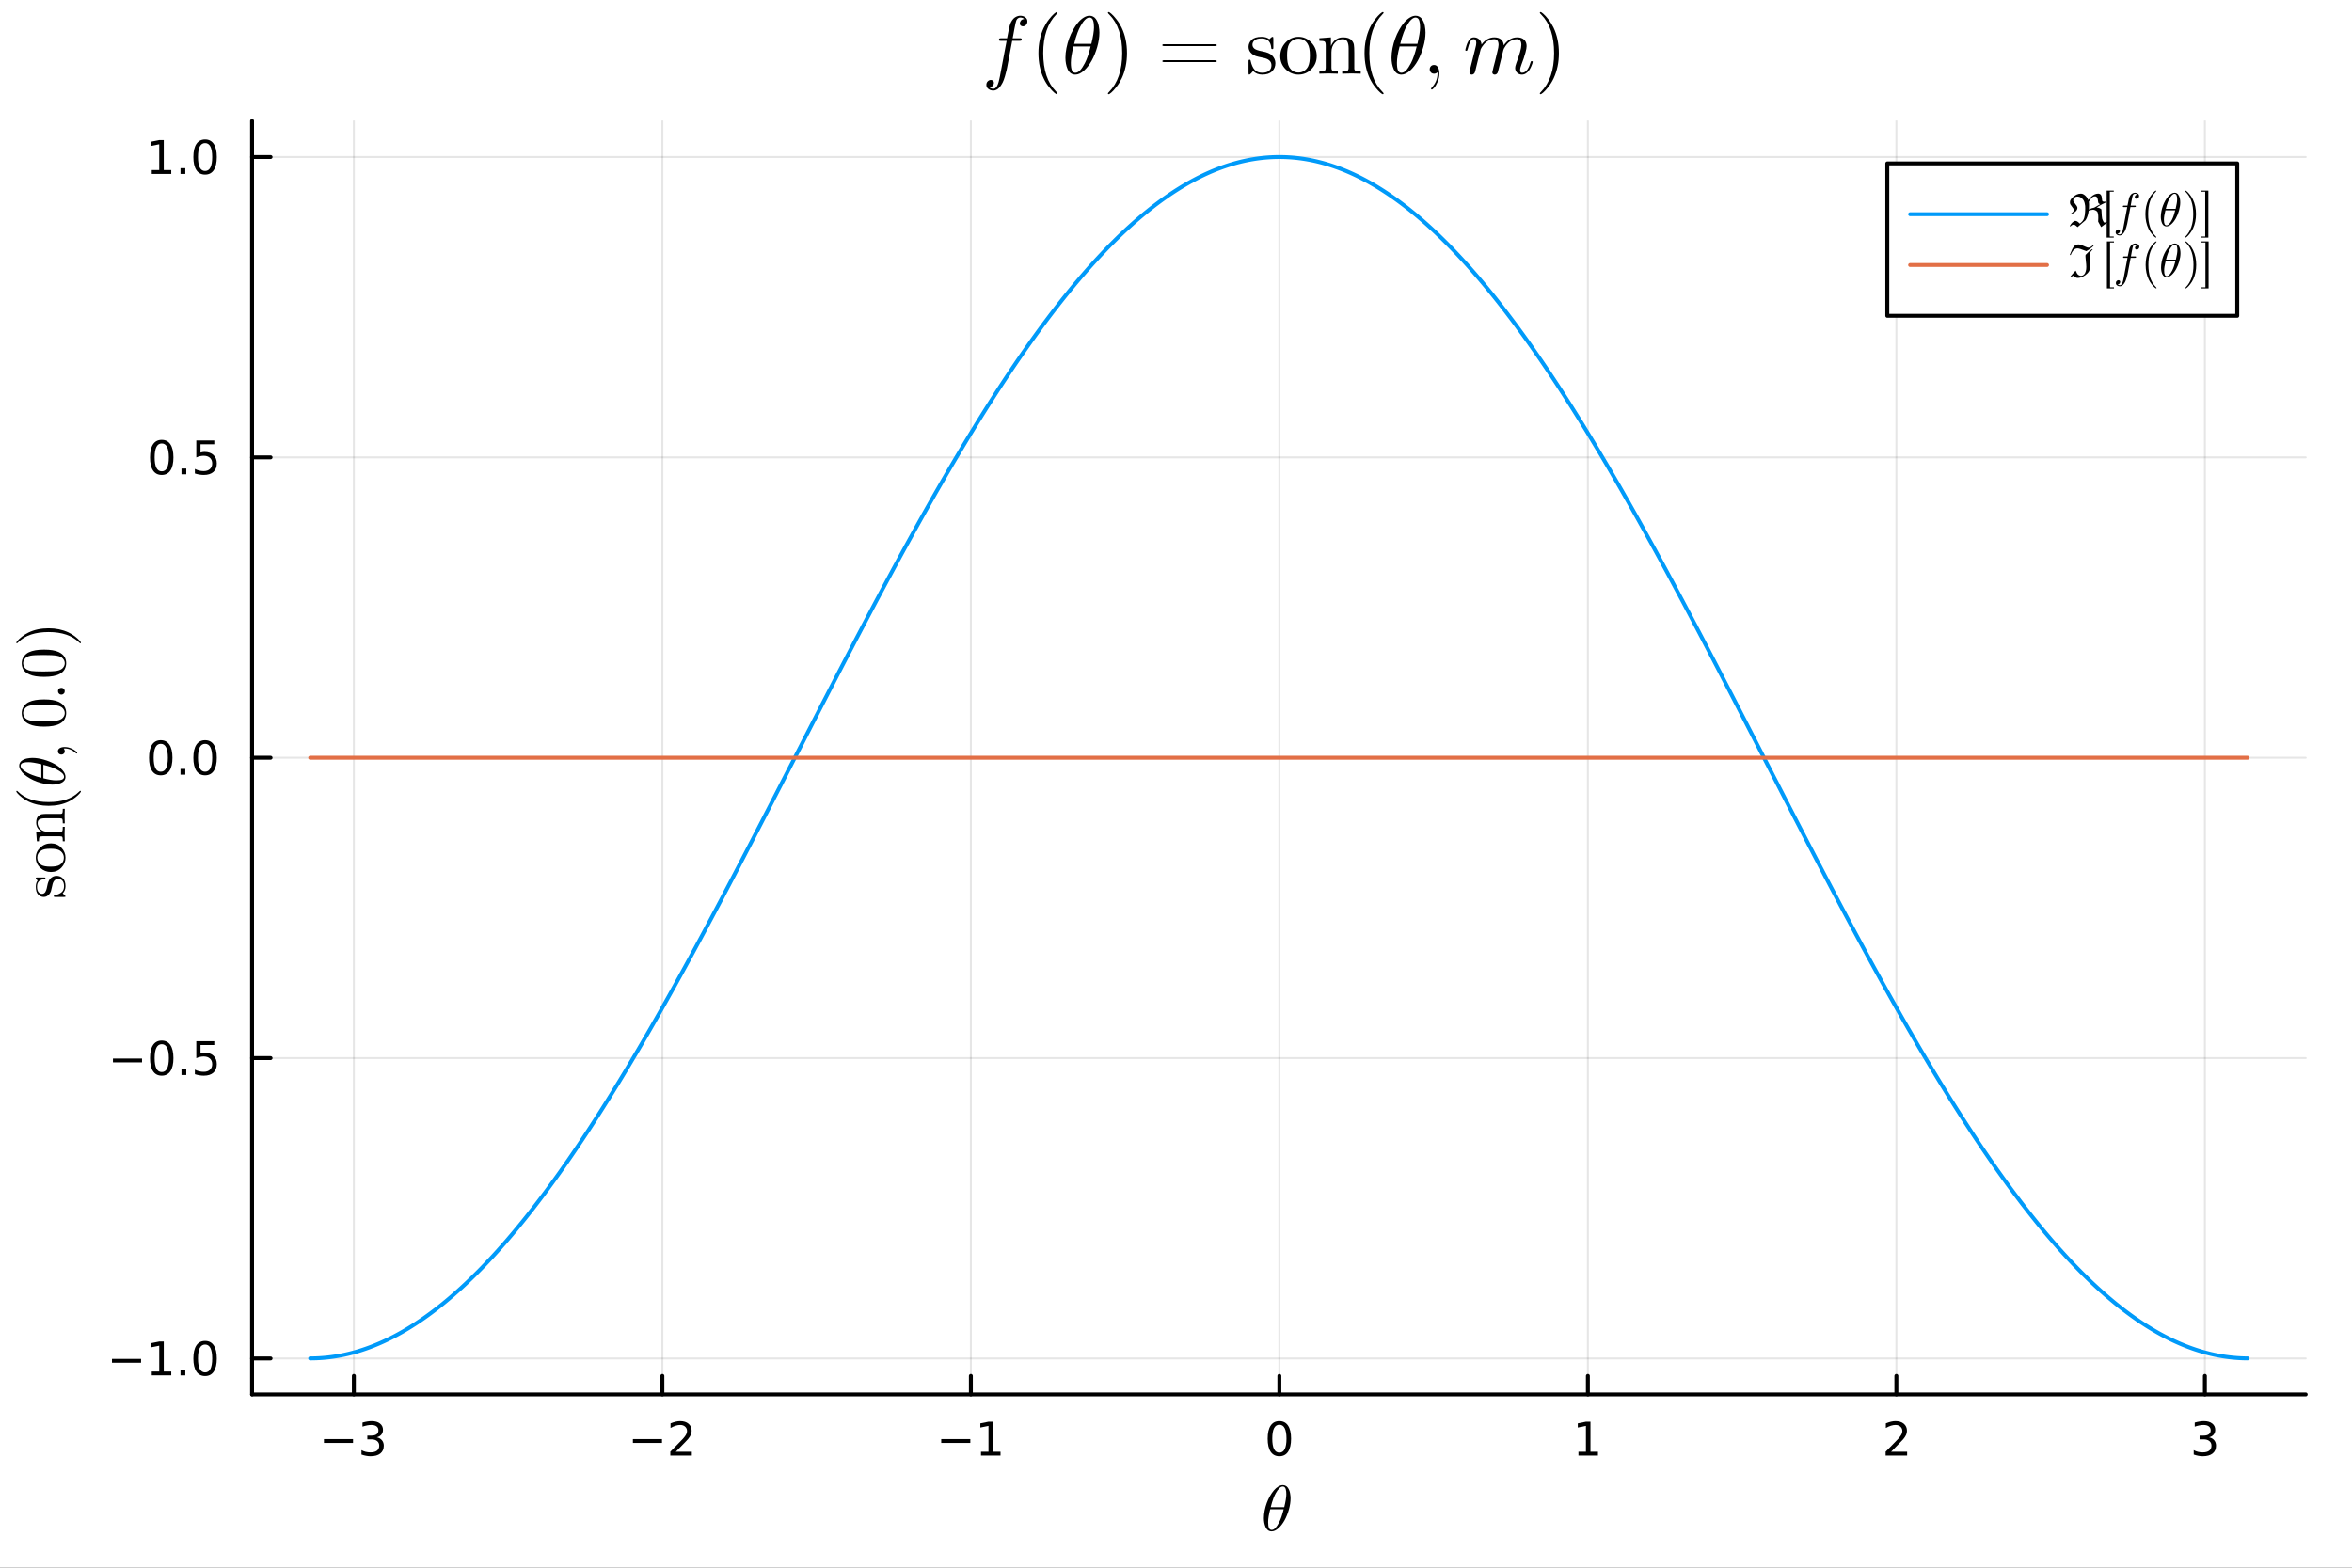 <?xml version="1.0" encoding="utf-8"?>
<svg xmlns="http://www.w3.org/2000/svg" xmlns:xlink="http://www.w3.org/1999/xlink" width="600" height="400" viewBox="0 0 2400 1600">
<rect x="0" y="0" width="2400" height="1600" fill="#333333" stroke="none"/>
<defs>
  <clipPath id="clip790">
    <rect x="0" y="0" width="2400" height="1600"/>
  </clipPath>
</defs>
<path clip-path="url(#clip790)" d="M0 1600 L2400 1600 L2400 0 L0 0  Z" fill="#ffffff" fill-rule="evenodd" fill-opacity="1"/>
<defs>
  <clipPath id="clip791">
    <rect x="480" y="0" width="1681" height="1600"/>
  </clipPath>
</defs>
<defs>
  <clipPath id="clip792">
    <rect x="257" y="123" width="2097" height="1301"/>
  </clipPath>
</defs>
<path clip-path="url(#clip790)" d="M257.204 1423.18 L2352.76 1423.18 L2352.76 123.472 L257.204 123.472  Z" fill="#ffffff" fill-rule="evenodd" fill-opacity="1"/>
<polyline clip-path="url(#clip792)" style="stroke:#000000; stroke-linecap:round; stroke-linejoin:round; stroke-width:2; stroke-opacity:0.1; fill:none" points="361.085,1423.18 361.085,123.472 "/>
<polyline clip-path="url(#clip792)" style="stroke:#000000; stroke-linecap:round; stroke-linejoin:round; stroke-width:2; stroke-opacity:0.1; fill:none" points="675.884,1423.18 675.884,123.472 "/>
<polyline clip-path="url(#clip792)" style="stroke:#000000; stroke-linecap:round; stroke-linejoin:round; stroke-width:2; stroke-opacity:0.1; fill:none" points="990.683,1423.18 990.683,123.472 "/>
<polyline clip-path="url(#clip792)" style="stroke:#000000; stroke-linecap:round; stroke-linejoin:round; stroke-width:2; stroke-opacity:0.1; fill:none" points="1305.48,1423.18 1305.48,123.472 "/>
<polyline clip-path="url(#clip792)" style="stroke:#000000; stroke-linecap:round; stroke-linejoin:round; stroke-width:2; stroke-opacity:0.1; fill:none" points="1620.28,1423.18 1620.28,123.472 "/>
<polyline clip-path="url(#clip792)" style="stroke:#000000; stroke-linecap:round; stroke-linejoin:round; stroke-width:2; stroke-opacity:0.1; fill:none" points="1935.08,1423.18 1935.08,123.472 "/>
<polyline clip-path="url(#clip792)" style="stroke:#000000; stroke-linecap:round; stroke-linejoin:round; stroke-width:2; stroke-opacity:0.1; fill:none" points="2249.88,1423.18 2249.88,123.472 "/>
<polyline clip-path="url(#clip790)" style="stroke:#000000; stroke-linecap:round; stroke-linejoin:round; stroke-width:4; stroke-opacity:1; fill:none" points="257.204,1423.18 2352.76,1423.18 "/>
<polyline clip-path="url(#clip790)" style="stroke:#000000; stroke-linecap:round; stroke-linejoin:round; stroke-width:4; stroke-opacity:1; fill:none" points="361.085,1423.18 361.085,1404.28 "/>
<polyline clip-path="url(#clip790)" style="stroke:#000000; stroke-linecap:round; stroke-linejoin:round; stroke-width:4; stroke-opacity:1; fill:none" points="675.884,1423.18 675.884,1404.28 "/>
<polyline clip-path="url(#clip790)" style="stroke:#000000; stroke-linecap:round; stroke-linejoin:round; stroke-width:4; stroke-opacity:1; fill:none" points="990.683,1423.18 990.683,1404.28 "/>
<polyline clip-path="url(#clip790)" style="stroke:#000000; stroke-linecap:round; stroke-linejoin:round; stroke-width:4; stroke-opacity:1; fill:none" points="1305.48,1423.18 1305.48,1404.28 "/>
<polyline clip-path="url(#clip790)" style="stroke:#000000; stroke-linecap:round; stroke-linejoin:round; stroke-width:4; stroke-opacity:1; fill:none" points="1620.28,1423.18 1620.28,1404.28 "/>
<polyline clip-path="url(#clip790)" style="stroke:#000000; stroke-linecap:round; stroke-linejoin:round; stroke-width:4; stroke-opacity:1; fill:none" points="1935.08,1423.18 1935.08,1404.28 "/>
<polyline clip-path="url(#clip790)" style="stroke:#000000; stroke-linecap:round; stroke-linejoin:round; stroke-width:4; stroke-opacity:1; fill:none" points="2249.88,1423.18 2249.88,1404.28 "/>
<path clip-path="url(#clip790)" d="M330.553 1468.75 L360.229 1468.75 L360.229 1472.69 L330.553 1472.69 L330.553 1468.75 Z" fill="#000000" fill-rule="evenodd" fill-opacity="1" /><path clip-path="url(#clip790)" d="M384.488 1466.95 Q387.844 1467.66 389.719 1469.93 Q391.618 1472.2 391.618 1475.53 Q391.618 1480.65 388.099 1483.45 Q384.581 1486.25 378.099 1486.25 Q375.923 1486.25 373.608 1485.81 Q371.317 1485.39 368.863 1484.54 L368.863 1480.02 Q370.807 1481.16 373.122 1481.74 Q375.437 1482.32 377.96 1482.32 Q382.358 1482.32 384.65 1480.58 Q386.965 1478.84 386.965 1475.53 Q386.965 1472.48 384.812 1470.77 Q382.682 1469.03 378.863 1469.03 L374.835 1469.03 L374.835 1465.19 L379.048 1465.19 Q382.497 1465.19 384.326 1463.82 Q386.155 1462.43 386.155 1459.84 Q386.155 1457.18 384.256 1455.77 Q382.381 1454.33 378.863 1454.33 Q376.942 1454.33 374.743 1454.75 Q372.544 1455.16 369.905 1456.04 L369.905 1451.88 Q372.567 1451.14 374.882 1450.77 Q377.219 1450.39 379.28 1450.39 Q384.604 1450.39 387.706 1452.83 Q390.807 1455.23 390.807 1459.35 Q390.807 1462.22 389.164 1464.21 Q387.52 1466.18 384.488 1466.95 Z" fill="#000000" fill-rule="evenodd" fill-opacity="1" /><path clip-path="url(#clip790)" d="M645.826 1468.75 L675.502 1468.75 L675.502 1472.69 L645.826 1472.69 L645.826 1468.75 Z" fill="#000000" fill-rule="evenodd" fill-opacity="1" /><path clip-path="url(#clip790)" d="M689.622 1481.64 L705.942 1481.64 L705.942 1485.58 L683.997 1485.58 L683.997 1481.64 Q686.659 1478.89 691.243 1474.26 Q695.849 1469.61 697.03 1468.27 Q699.275 1465.74 700.155 1464.01 Q701.057 1462.25 701.057 1460.56 Q701.057 1457.8 699.113 1456.07 Q697.192 1454.33 694.09 1454.33 Q691.891 1454.33 689.437 1455.09 Q687.007 1455.86 684.229 1457.41 L684.229 1452.69 Q687.053 1451.55 689.507 1450.97 Q691.96 1450.39 693.997 1450.39 Q699.368 1450.39 702.562 1453.08 Q705.756 1455.77 705.756 1460.26 Q705.756 1462.39 704.946 1464.31 Q704.159 1466.2 702.053 1468.8 Q701.474 1469.47 698.372 1472.69 Q695.27 1475.88 689.622 1481.64 Z" fill="#000000" fill-rule="evenodd" fill-opacity="1" /><path clip-path="url(#clip790)" d="M960.44 1468.75 L990.116 1468.75 L990.116 1472.69 L960.44 1472.69 L960.44 1468.75 Z" fill="#000000" fill-rule="evenodd" fill-opacity="1" /><path clip-path="url(#clip790)" d="M1001.02 1481.64 L1008.66 1481.64 L1008.66 1455.28 L1000.35 1456.95 L1000.35 1452.69 L1008.61 1451.02 L1013.29 1451.02 L1013.29 1481.64 L1020.93 1481.64 L1020.93 1485.58 L1001.02 1485.58 L1001.02 1481.64 Z" fill="#000000" fill-rule="evenodd" fill-opacity="1" /><path clip-path="url(#clip790)" d="M1305.48 1454.1 Q1301.87 1454.1 1300.04 1457.66 Q1298.24 1461.2 1298.24 1468.33 Q1298.24 1475.44 1300.04 1479.01 Q1301.87 1482.55 1305.48 1482.55 Q1309.12 1482.55 1310.92 1479.01 Q1312.75 1475.44 1312.75 1468.33 Q1312.75 1461.2 1310.92 1457.66 Q1309.12 1454.1 1305.48 1454.1 M1305.48 1450.39 Q1311.29 1450.39 1314.35 1455 Q1317.43 1459.58 1317.43 1468.33 Q1317.43 1477.06 1314.35 1481.67 Q1311.29 1486.25 1305.48 1486.25 Q1299.67 1486.25 1296.59 1481.67 Q1293.54 1477.06 1293.54 1468.33 Q1293.54 1459.58 1296.59 1455 Q1299.67 1450.39 1305.48 1450.39 Z" fill="#000000" fill-rule="evenodd" fill-opacity="1" /><path clip-path="url(#clip790)" d="M1610.66 1481.64 L1618.3 1481.64 L1618.3 1455.28 L1609.99 1456.95 L1609.99 1452.69 L1618.25 1451.02 L1622.93 1451.02 L1622.93 1481.64 L1630.57 1481.64 L1630.57 1485.58 L1610.66 1485.58 L1610.66 1481.64 Z" fill="#000000" fill-rule="evenodd" fill-opacity="1" /><path clip-path="url(#clip790)" d="M1929.73 1481.64 L1946.05 1481.64 L1946.05 1485.58 L1924.11 1485.58 L1924.11 1481.64 Q1926.77 1478.89 1931.35 1474.26 Q1935.96 1469.61 1937.14 1468.27 Q1939.38 1465.74 1940.26 1464.01 Q1941.17 1462.25 1941.17 1460.56 Q1941.17 1457.8 1939.22 1456.07 Q1937.3 1454.33 1934.2 1454.33 Q1932 1454.33 1929.55 1455.09 Q1927.12 1455.86 1924.34 1457.41 L1924.34 1452.69 Q1927.16 1451.55 1929.62 1450.97 Q1932.07 1450.39 1934.11 1450.39 Q1939.48 1450.39 1942.67 1453.08 Q1945.87 1455.77 1945.87 1460.26 Q1945.87 1462.39 1945.06 1464.31 Q1944.27 1466.2 1942.16 1468.8 Q1941.58 1469.47 1938.48 1472.69 Q1935.38 1475.88 1929.73 1481.64 Z" fill="#000000" fill-rule="evenodd" fill-opacity="1" /><path clip-path="url(#clip790)" d="M2254.13 1466.95 Q2257.48 1467.66 2259.36 1469.93 Q2261.25 1472.2 2261.25 1475.53 Q2261.25 1480.65 2257.74 1483.45 Q2254.22 1486.25 2247.74 1486.25 Q2245.56 1486.25 2243.25 1485.81 Q2240.95 1485.39 2238.5 1484.54 L2238.5 1480.02 Q2240.44 1481.16 2242.76 1481.74 Q2245.07 1482.32 2247.6 1482.32 Q2252 1482.32 2254.29 1480.58 Q2256.6 1478.84 2256.6 1475.53 Q2256.6 1472.48 2254.45 1470.77 Q2252.32 1469.03 2248.5 1469.03 L2244.47 1469.03 L2244.47 1465.19 L2248.69 1465.19 Q2252.13 1465.19 2253.96 1463.82 Q2255.79 1462.43 2255.79 1459.84 Q2255.79 1457.18 2253.89 1455.77 Q2252.02 1454.33 2248.5 1454.33 Q2246.58 1454.33 2244.38 1454.75 Q2242.18 1455.16 2239.54 1456.04 L2239.54 1451.88 Q2242.2 1451.14 2244.52 1450.77 Q2246.86 1450.39 2248.92 1450.39 Q2254.24 1450.39 2257.34 1452.83 Q2260.44 1455.23 2260.44 1459.35 Q2260.44 1462.22 2258.8 1464.21 Q2257.16 1466.18 2254.13 1466.95 Z" fill="#000000" fill-rule="evenodd" fill-opacity="1" /><path clip-path="url(#clip790)" d="M1316.91 1529.22 Q1316.91 1534.63 1315.18 1540.71 Q1313.47 1546.77 1310.76 1551.66 Q1308.06 1556.53 1304.52 1559.75 Q1300.97 1562.94 1297.59 1562.94 Q1295.43 1562.94 1293.82 1561.75 Q1292.25 1560.52 1291.38 1558.49 Q1290.51 1556.43 1290.09 1554.18 Q1289.67 1551.89 1289.67 1549.41 Q1289.67 1545.71 1290.47 1541.68 Q1291.28 1537.62 1292.63 1533.95 Q1293.98 1530.25 1295.88 1526.9 Q1297.78 1523.52 1299.88 1521.07 Q1302 1518.59 1304.39 1517.14 Q1306.77 1515.69 1308.99 1515.69 Q1310.6 1515.69 1311.89 1516.4 Q1313.21 1517.08 1314.05 1518.27 Q1314.89 1519.43 1315.47 1520.81 Q1316.08 1522.2 1316.37 1523.81 Q1316.66 1525.38 1316.79 1526.71 Q1316.91 1527.99 1316.91 1529.22 M1312.57 1525.13 Q1312.57 1523.48 1312.44 1522.26 Q1312.31 1521 1311.96 1519.75 Q1311.6 1518.49 1310.83 1517.82 Q1310.09 1517.14 1308.93 1517.14 Q1305.55 1517.14 1301.75 1524.06 Q1300.52 1526.22 1299.43 1529.15 Q1298.33 1532.08 1297.95 1533.47 Q1297.56 1534.85 1296.66 1538.27 L1310.44 1538.27 Q1312.57 1529.47 1312.57 1525.13 M1309.86 1540.36 L1296.14 1540.36 Q1294.02 1548.41 1294.02 1553.44 Q1294.02 1557.82 1294.92 1559.65 Q1295.85 1561.46 1297.59 1561.46 Q1299.59 1561.46 1301.46 1559.46 Q1303.32 1557.43 1305.22 1553.76 Q1307.74 1548.99 1309.86 1540.36 Z" fill="#000000" fill-rule="evenodd" fill-opacity="1" /><polyline clip-path="url(#clip792)" style="stroke:#000000; stroke-linecap:round; stroke-linejoin:round; stroke-width:2; stroke-opacity:0.1; fill:none" points="257.204,1386.46 2352.76,1386.46 "/>
<polyline clip-path="url(#clip792)" style="stroke:#000000; stroke-linecap:round; stroke-linejoin:round; stroke-width:2; stroke-opacity:0.1; fill:none" points="257.204,1079.91 2352.76,1079.91 "/>
<polyline clip-path="url(#clip792)" style="stroke:#000000; stroke-linecap:round; stroke-linejoin:round; stroke-width:2; stroke-opacity:0.1; fill:none" points="257.204,773.356 2352.76,773.356 "/>
<polyline clip-path="url(#clip792)" style="stroke:#000000; stroke-linecap:round; stroke-linejoin:round; stroke-width:2; stroke-opacity:0.1; fill:none" points="257.204,466.806 2352.76,466.806 "/>
<polyline clip-path="url(#clip792)" style="stroke:#000000; stroke-linecap:round; stroke-linejoin:round; stroke-width:2; stroke-opacity:0.1; fill:none" points="257.204,160.256 2352.76,160.256 "/>
<polyline clip-path="url(#clip790)" style="stroke:#000000; stroke-linecap:round; stroke-linejoin:round; stroke-width:4; stroke-opacity:1; fill:none" points="257.204,1423.18 257.204,123.472 "/>
<polyline clip-path="url(#clip790)" style="stroke:#000000; stroke-linecap:round; stroke-linejoin:round; stroke-width:4; stroke-opacity:1; fill:none" points="257.204,1386.46 276.102,1386.46 "/>
<polyline clip-path="url(#clip790)" style="stroke:#000000; stroke-linecap:round; stroke-linejoin:round; stroke-width:4; stroke-opacity:1; fill:none" points="257.204,1079.91 276.102,1079.91 "/>
<polyline clip-path="url(#clip790)" style="stroke:#000000; stroke-linecap:round; stroke-linejoin:round; stroke-width:4; stroke-opacity:1; fill:none" points="257.204,773.356 276.102,773.356 "/>
<polyline clip-path="url(#clip790)" style="stroke:#000000; stroke-linecap:round; stroke-linejoin:round; stroke-width:4; stroke-opacity:1; fill:none" points="257.204,466.806 276.102,466.806 "/>
<polyline clip-path="url(#clip790)" style="stroke:#000000; stroke-linecap:round; stroke-linejoin:round; stroke-width:4; stroke-opacity:1; fill:none" points="257.204,160.256 276.102,160.256 "/>
<path clip-path="url(#clip790)" d="M114.26 1386.91 L143.936 1386.91 L143.936 1390.84 L114.26 1390.84 L114.26 1386.91 Z" fill="#000000" fill-rule="evenodd" fill-opacity="1" /><path clip-path="url(#clip790)" d="M154.839 1399.8 L162.477 1399.8 L162.477 1373.44 L154.167 1375.1 L154.167 1370.84 L162.431 1369.18 L167.107 1369.18 L167.107 1399.8 L174.746 1399.8 L174.746 1403.74 L154.839 1403.74 L154.839 1399.8 Z" fill="#000000" fill-rule="evenodd" fill-opacity="1" /><path clip-path="url(#clip790)" d="M184.19 1397.86 L189.075 1397.86 L189.075 1403.74 L184.19 1403.74 L184.19 1397.86 Z" fill="#000000" fill-rule="evenodd" fill-opacity="1" /><path clip-path="url(#clip790)" d="M209.26 1372.26 Q205.649 1372.26 203.82 1375.82 Q202.014 1379.36 202.014 1386.49 Q202.014 1393.6 203.82 1397.16 Q205.649 1400.7 209.26 1400.7 Q212.894 1400.7 214.699 1397.16 Q216.528 1393.6 216.528 1386.49 Q216.528 1379.36 214.699 1375.82 Q212.894 1372.26 209.26 1372.26 M209.26 1368.55 Q215.07 1368.55 218.125 1373.16 Q221.204 1377.74 221.204 1386.49 Q221.204 1395.22 218.125 1399.83 Q215.07 1404.41 209.26 1404.41 Q203.449 1404.41 200.371 1399.83 Q197.315 1395.22 197.315 1386.49 Q197.315 1377.74 200.371 1373.16 Q203.449 1368.55 209.26 1368.55 Z" fill="#000000" fill-rule="evenodd" fill-opacity="1" /><path clip-path="url(#clip790)" d="M115.256 1080.36 L144.931 1080.36 L144.931 1084.29 L115.256 1084.29 L115.256 1080.36 Z" fill="#000000" fill-rule="evenodd" fill-opacity="1" /><path clip-path="url(#clip790)" d="M165.024 1065.71 Q161.413 1065.71 159.584 1069.27 Q157.778 1072.81 157.778 1079.94 Q157.778 1087.05 159.584 1090.61 Q161.413 1094.15 165.024 1094.15 Q168.658 1094.15 170.464 1090.61 Q172.292 1087.05 172.292 1079.94 Q172.292 1072.81 170.464 1069.27 Q168.658 1065.71 165.024 1065.71 M165.024 1062 Q170.834 1062 173.889 1066.61 Q176.968 1071.19 176.968 1079.94 Q176.968 1088.67 173.889 1093.27 Q170.834 1097.86 165.024 1097.86 Q159.214 1097.86 156.135 1093.27 Q153.079 1088.67 153.079 1079.94 Q153.079 1071.19 156.135 1066.61 Q159.214 1062 165.024 1062 Z" fill="#000000" fill-rule="evenodd" fill-opacity="1" /><path clip-path="url(#clip790)" d="M185.186 1091.31 L190.07 1091.31 L190.07 1097.19 L185.186 1097.19 L185.186 1091.31 Z" fill="#000000" fill-rule="evenodd" fill-opacity="1" /><path clip-path="url(#clip790)" d="M200.301 1062.63 L218.658 1062.63 L218.658 1066.56 L204.584 1066.56 L204.584 1075.03 Q205.602 1074.69 206.621 1074.52 Q207.639 1074.34 208.658 1074.34 Q214.445 1074.34 217.824 1077.51 Q221.204 1080.68 221.204 1086.1 Q221.204 1091.68 217.732 1094.78 Q214.26 1097.86 207.94 1097.86 Q205.764 1097.86 203.496 1097.49 Q201.25 1097.12 198.843 1096.38 L198.843 1091.68 Q200.926 1092.81 203.149 1093.37 Q205.371 1093.92 207.848 1093.92 Q211.852 1093.92 214.19 1091.82 Q216.528 1089.71 216.528 1086.1 Q216.528 1082.49 214.19 1080.38 Q211.852 1078.27 207.848 1078.27 Q205.973 1078.27 204.098 1078.69 Q202.246 1079.11 200.301 1079.99 L200.301 1062.63 Z" fill="#000000" fill-rule="evenodd" fill-opacity="1" /><path clip-path="url(#clip790)" d="M164.028 759.155 Q160.417 759.155 158.589 762.72 Q156.783 766.262 156.783 773.391 Q156.783 780.498 158.589 784.062 Q160.417 787.604 164.028 787.604 Q167.663 787.604 169.468 784.062 Q171.297 780.498 171.297 773.391 Q171.297 766.262 169.468 762.72 Q167.663 759.155 164.028 759.155 M164.028 755.451 Q169.839 755.451 172.894 760.058 Q175.973 764.641 175.973 773.391 Q175.973 782.118 172.894 786.724 Q169.839 791.308 164.028 791.308 Q158.218 791.308 155.14 786.724 Q152.084 782.118 152.084 773.391 Q152.084 764.641 155.14 760.058 Q158.218 755.451 164.028 755.451 Z" fill="#000000" fill-rule="evenodd" fill-opacity="1" /><path clip-path="url(#clip790)" d="M184.19 784.757 L189.075 784.757 L189.075 790.636 L184.19 790.636 L184.19 784.757 Z" fill="#000000" fill-rule="evenodd" fill-opacity="1" /><path clip-path="url(#clip790)" d="M209.26 759.155 Q205.649 759.155 203.82 762.72 Q202.014 766.262 202.014 773.391 Q202.014 780.498 203.82 784.062 Q205.649 787.604 209.26 787.604 Q212.894 787.604 214.699 784.062 Q216.528 780.498 216.528 773.391 Q216.528 766.262 214.699 762.72 Q212.894 759.155 209.26 759.155 M209.26 755.451 Q215.07 755.451 218.125 760.058 Q221.204 764.641 221.204 773.391 Q221.204 782.118 218.125 786.724 Q215.07 791.308 209.26 791.308 Q203.449 791.308 200.371 786.724 Q197.315 782.118 197.315 773.391 Q197.315 764.641 200.371 760.058 Q203.449 755.451 209.26 755.451 Z" fill="#000000" fill-rule="evenodd" fill-opacity="1" /><path clip-path="url(#clip790)" d="M165.024 452.605 Q161.413 452.605 159.584 456.169 Q157.778 459.711 157.778 466.841 Q157.778 473.947 159.584 477.512 Q161.413 481.054 165.024 481.054 Q168.658 481.054 170.464 477.512 Q172.292 473.947 172.292 466.841 Q172.292 459.711 170.464 456.169 Q168.658 452.605 165.024 452.605 M165.024 448.901 Q170.834 448.901 173.889 453.507 Q176.968 458.091 176.968 466.841 Q176.968 475.567 173.889 480.174 Q170.834 484.757 165.024 484.757 Q159.214 484.757 156.135 480.174 Q153.079 475.567 153.079 466.841 Q153.079 458.091 156.135 453.507 Q159.214 448.901 165.024 448.901 Z" fill="#000000" fill-rule="evenodd" fill-opacity="1" /><path clip-path="url(#clip790)" d="M185.186 478.206 L190.07 478.206 L190.07 484.086 L185.186 484.086 L185.186 478.206 Z" fill="#000000" fill-rule="evenodd" fill-opacity="1" /><path clip-path="url(#clip790)" d="M200.301 449.526 L218.658 449.526 L218.658 453.461 L204.584 453.461 L204.584 461.933 Q205.602 461.586 206.621 461.424 Q207.639 461.239 208.658 461.239 Q214.445 461.239 217.824 464.41 Q221.204 467.581 221.204 472.998 Q221.204 478.577 217.732 481.679 Q214.26 484.757 207.94 484.757 Q205.764 484.757 203.496 484.387 Q201.25 484.017 198.843 483.276 L198.843 478.577 Q200.926 479.711 203.149 480.267 Q205.371 480.822 207.848 480.822 Q211.852 480.822 214.19 478.716 Q216.528 476.609 216.528 472.998 Q216.528 469.387 214.19 467.28 Q211.852 465.174 207.848 465.174 Q205.973 465.174 204.098 465.591 Q202.246 466.007 200.301 466.887 L200.301 449.526 Z" fill="#000000" fill-rule="evenodd" fill-opacity="1" /><path clip-path="url(#clip790)" d="M154.839 173.6 L162.477 173.6 L162.477 147.235 L154.167 148.901 L154.167 144.642 L162.431 142.976 L167.107 142.976 L167.107 173.6 L174.746 173.6 L174.746 177.536 L154.839 177.536 L154.839 173.6 Z" fill="#000000" fill-rule="evenodd" fill-opacity="1" /><path clip-path="url(#clip790)" d="M184.19 171.656 L189.075 171.656 L189.075 177.536 L184.19 177.536 L184.19 171.656 Z" fill="#000000" fill-rule="evenodd" fill-opacity="1" /><path clip-path="url(#clip790)" d="M209.26 146.054 Q205.649 146.054 203.82 149.619 Q202.014 153.161 202.014 160.29 Q202.014 167.397 203.82 170.961 Q205.649 174.503 209.26 174.503 Q212.894 174.503 214.699 170.961 Q216.528 167.397 216.528 160.29 Q216.528 153.161 214.699 149.619 Q212.894 146.054 209.26 146.054 M209.26 142.351 Q215.07 142.351 218.125 146.957 Q221.204 151.54 221.204 160.29 Q221.204 169.017 218.125 173.624 Q215.07 178.207 209.26 178.207 Q203.449 178.207 200.371 173.624 Q197.315 169.017 197.315 160.29 Q197.315 151.54 200.371 146.957 Q203.449 142.351 209.26 142.351 Z" fill="#000000" fill-rule="evenodd" fill-opacity="1" /><path clip-path="url(#clip790)" d="M65.215 915.434 L56.519 915.434 Q55.778 915.434 55.521 915.402 Q55.263 915.369 55.07 915.176 Q54.877 914.983 54.877 914.597 Q54.877 914.146 55.07 913.985 Q55.263 913.791 56.004 913.663 Q60.545 912.664 62.96 910.539 Q65.343 908.381 65.343 904.484 Q65.343 900.78 63.701 898.912 Q62.058 897.044 59.353 897.044 Q54.522 897.044 53.298 903.904 Q52.493 907.865 51.978 909.508 Q51.43 911.15 50.239 912.6 Q47.92 915.434 44.635 915.434 Q41.35 915.434 38.935 912.954 Q36.519 910.442 36.519 904.903 Q36.519 901.199 38.387 898.687 Q37.807 897.946 37.324 897.56 Q36.519 896.69 36.519 896.239 Q36.519 895.724 36.873 895.627 Q37.195 895.531 38.129 895.531 L44.764 895.531 Q45.505 895.531 45.762 895.563 Q46.02 895.595 46.213 895.788 Q46.374 895.982 46.374 896.4 Q46.374 897.141 45.762 897.173 Q37.775 897.688 37.775 904.903 Q37.775 908.799 39.289 910.539 Q40.77 912.278 42.799 912.278 Q43.926 912.278 44.796 911.762 Q45.633 911.215 46.149 910.539 Q46.632 909.83 47.115 908.542 Q47.566 907.254 47.727 906.481 Q47.888 905.675 48.21 904.162 Q49.208 898.88 51.366 896.658 Q54.136 893.888 57.646 893.888 Q61.543 893.888 64.184 896.529 Q66.825 899.17 66.825 904.484 Q66.825 908.767 63.959 911.762 Q64.345 912.149 64.699 912.439 Q65.021 912.729 65.15 912.857 Q65.279 912.954 65.376 912.986 Q65.44 913.018 65.504 913.083 Q66.825 914.403 66.825 914.725 Q66.825 915.241 66.471 915.337 Q66.148 915.434 65.215 915.434 Z" fill="#000000" fill-rule="evenodd" fill-opacity="1" /><path clip-path="url(#clip790)" d="M62.541 885.64 Q58.226 889.988 51.978 889.988 Q45.698 889.988 41.125 885.737 Q36.519 881.453 36.519 875.334 Q36.519 869.344 41.092 865.06 Q45.633 860.745 51.978 860.745 Q58.194 860.745 62.509 865.093 Q66.825 869.408 66.825 875.398 Q66.825 881.26 62.541 885.64 M51.43 884.513 Q57.839 884.513 60.738 882.838 Q65.15 880.262 65.15 875.334 Q65.15 872.886 63.83 870.857 Q62.509 868.796 60.287 867.669 Q57.389 866.22 51.43 866.22 Q45.086 866.22 42.284 867.959 Q38.001 870.535 38.001 875.398 Q38.001 877.524 39.128 879.617 Q40.223 881.679 42.413 882.935 Q45.311 884.513 51.43 884.513 Z" fill="#000000" fill-rule="evenodd" fill-opacity="1" /><path clip-path="url(#clip790)" d="M66.084 858.644 L64.055 858.644 Q64.055 855.133 63.636 854.328 Q63.186 853.523 61.06 853.523 L43.379 853.523 Q40.931 853.523 40.319 854.392 Q39.708 855.23 39.708 858.644 L37.646 858.644 L36.938 849.368 L43.862 849.368 Q36.938 846.277 36.938 839.61 Q36.938 834.65 39.385 832.686 Q41.028 831.236 42.864 830.947 Q44.699 830.625 49.466 830.625 L62.058 830.625 Q63.443 830.56 63.765 829.497 Q64.055 828.435 64.055 825.472 L66.084 825.472 Q65.891 832.203 65.891 832.879 Q65.891 833.394 66.084 840.318 L64.055 840.318 Q64.055 836.808 63.636 836.003 Q63.186 835.166 61.06 835.166 L45.698 835.166 Q42.348 835.166 40.384 836.196 Q38.387 837.227 38.387 840.061 Q38.387 843.475 41.253 846.212 Q44.12 848.95 48.951 848.95 L61.06 848.95 Q63.186 848.95 63.636 848.145 Q64.055 847.307 64.055 843.829 L66.084 843.829 Q65.891 850.56 65.891 851.204 Q65.891 851.719 66.084 858.644 Z" fill="#000000" fill-rule="evenodd" fill-opacity="1" /><path clip-path="url(#clip790)" d="M49.595 822.407 Q38.452 822.407 29.466 818.252 Q25.698 816.481 22.542 814.001 Q19.386 811.521 18.001 809.879 Q16.616 808.236 16.616 807.785 Q16.616 807.141 17.26 807.109 Q17.582 807.109 18.387 807.979 Q29.208 818.607 49.595 818.574 Q70.045 818.574 80.448 808.236 Q81.575 807.109 81.929 807.109 Q82.573 807.109 82.573 807.785 Q82.573 808.236 81.253 809.814 Q79.933 811.393 76.905 813.84 Q73.878 816.288 70.174 818.059 Q61.189 822.407 49.595 822.407 Z" fill="#000000" fill-rule="evenodd" fill-opacity="1" /><path clip-path="url(#clip790)" d="M33.105 773.529 Q38.516 773.529 44.603 775.268 Q50.657 776.975 55.553 779.681 Q60.416 782.386 63.636 785.929 Q66.825 789.471 66.825 792.853 Q66.825 795.011 65.633 796.621 Q64.409 798.199 62.38 799.069 Q60.319 799.938 58.065 800.357 Q55.778 800.776 53.298 800.776 Q49.595 800.776 45.569 799.97 Q41.511 799.165 37.84 797.813 Q34.136 796.46 30.787 794.56 Q27.405 792.66 24.957 790.566 Q22.477 788.441 21.028 786.057 Q19.579 783.674 19.579 781.452 Q19.579 779.842 20.287 778.553 Q20.964 777.233 22.155 776.396 Q23.315 775.558 24.7 774.979 Q26.084 774.367 27.695 774.077 Q29.273 773.787 30.593 773.658 Q31.881 773.529 33.105 773.529 M29.015 777.877 Q27.373 777.877 26.149 778.006 Q24.893 778.135 23.637 778.489 Q22.381 778.843 21.704 779.616 Q21.028 780.357 21.028 781.516 Q21.028 784.898 27.952 788.698 Q30.11 789.922 33.041 791.017 Q35.972 792.112 37.356 792.499 Q38.741 792.885 42.155 793.787 L42.155 780.003 Q33.363 777.877 29.015 777.877 M44.248 780.582 L44.248 794.302 Q52.3 796.428 57.324 796.428 Q61.704 796.428 63.54 795.526 Q65.343 794.592 65.343 792.853 Q65.343 790.856 63.347 788.988 Q61.318 787.12 57.646 785.22 Q52.88 782.708 44.248 780.582 Z" fill="#000000" fill-rule="evenodd" fill-opacity="1" /><path clip-path="url(#clip790)" d="M65.021 769.219 Q63.959 770.153 62.574 770.153 Q61.189 770.153 60.158 769.251 Q59.095 768.317 59.095 766.643 Q59.095 764.678 60.996 763.551 Q62.864 762.424 66.02 762.424 Q69.433 762.424 72.59 763.808 Q75.778 765.193 77.292 766.546 Q78.805 767.899 78.805 768.446 Q78.805 769.09 78.097 769.09 Q77.839 769.09 77.356 768.639 Q72.268 763.905 66.02 763.873 Q65.021 763.873 65.021 764.002 L65.15 764.163 Q66.084 765.29 66.084 766.643 Q66.084 768.285 65.021 769.219 Z" fill="#000000" fill-rule="evenodd" fill-opacity="1" /><path clip-path="url(#clip790)" d="M44.989 741.608 Q35.295 741.608 30.014 739.16 Q22.155 735.746 22.155 727.695 Q22.155 725.988 22.638 724.217 Q23.089 722.413 24.861 720.159 Q26.632 717.872 29.53 716.487 Q35.134 713.846 44.989 713.846 Q54.619 713.846 59.868 716.294 Q67.533 719.869 67.533 727.759 Q67.533 730.722 66.02 733.75 Q64.506 736.745 60.867 738.645 Q55.424 741.608 44.989 741.608 M44.184 736.133 Q54.136 736.133 58.097 735.424 Q62.38 734.619 64.248 732.429 Q66.084 730.207 66.084 727.759 Q66.084 725.118 64.12 722.928 Q62.123 720.706 57.839 720.03 Q53.62 719.289 44.184 719.321 Q35.005 719.321 31.334 719.966 Q27.051 720.835 25.344 723.154 Q23.605 725.441 23.605 727.759 Q23.605 728.629 23.862 729.563 Q24.12 730.465 24.861 731.785 Q25.601 733.106 27.437 734.136 Q29.273 735.134 32.042 735.618 Q35.617 736.133 44.184 736.133 Z" fill="#000000" fill-rule="evenodd" fill-opacity="1" /><path clip-path="url(#clip790)" d="M65.021 707.945 Q63.959 708.944 62.574 708.944 Q61.189 708.944 60.19 707.945 Q59.16 706.947 59.16 705.433 Q59.16 703.984 60.126 703.018 Q61.06 702.02 62.606 702.02 Q64.12 702.02 65.118 703.082 Q66.084 704.113 66.084 705.433 Q66.084 706.947 65.021 707.945 Z" fill="#000000" fill-rule="evenodd" fill-opacity="1" /><path clip-path="url(#clip790)" d="M44.989 690.794 Q35.295 690.794 30.014 688.346 Q22.155 684.932 22.155 676.881 Q22.155 675.174 22.638 673.402 Q23.089 671.599 24.861 669.344 Q26.632 667.058 29.53 665.673 Q35.134 663.032 44.989 663.032 Q54.619 663.032 59.868 665.48 Q67.533 669.055 67.533 676.945 Q67.533 679.908 66.02 682.935 Q64.506 685.93 60.867 687.831 Q55.424 690.794 44.989 690.794 M44.184 685.319 Q54.136 685.319 58.097 684.61 Q62.38 683.805 64.248 681.615 Q66.084 679.393 66.084 676.945 Q66.084 674.304 64.12 672.114 Q62.123 669.892 57.839 669.216 Q53.62 668.475 44.184 668.507 Q35.005 668.507 31.334 669.151 Q27.051 670.021 25.344 672.34 Q23.605 674.626 23.605 676.945 Q23.605 677.815 23.862 678.749 Q24.12 679.65 24.861 680.971 Q25.601 682.291 27.437 683.322 Q29.273 684.32 32.042 684.803 Q35.617 685.319 44.184 685.319 Z" fill="#000000" fill-rule="evenodd" fill-opacity="1" /><path clip-path="url(#clip790)" d="M81.929 656.546 Q81.607 656.546 80.802 655.708 Q69.981 645.08 49.595 645.08 Q29.144 645.08 18.806 655.289 Q17.614 656.546 17.26 656.546 Q16.616 656.546 16.616 655.901 Q16.616 655.451 17.936 653.872 Q19.257 652.262 22.284 649.847 Q25.311 647.399 29.015 645.596 Q38.001 641.248 49.595 641.248 Q60.738 641.248 69.723 645.402 Q73.491 647.174 76.648 649.653 Q79.804 652.133 81.189 653.776 Q82.573 655.418 82.573 655.901 Q82.573 656.546 81.929 656.546 Z" fill="#000000" fill-rule="evenodd" fill-opacity="1" /><path clip-path="url(#clip790)" d="M1048.34 21.812 Q1048.34 24.066 1046.91 25.46 Q1045.52 26.854 1043.75 26.854 Q1042.48 26.854 1041.54 26.075 Q1040.64 25.296 1040.64 23.944 Q1040.64 22.55 1041.7 21.074 Q1042.77 19.599 1045.19 19.394 Q1043.59 17.877 1041.05 17.877 Q1039.78 17.877 1038.71 18.697 Q1037.69 19.476 1037.11 20.746 Q1036.5 22.058 1035.1 29.477 Q1034.65 31.895 1034.24 34.232 Q1033.83 36.568 1033.34 39.028 L1040.31 39.028 Q1041.21 39.028 1041.58 39.069 Q1041.95 39.109 1042.24 39.315 Q1042.56 39.519 1042.56 39.97 Q1042.56 41.118 1042.03 41.405 Q1041.54 41.651 1040.06 41.651 L1032.85 41.651 L1027.81 68.253 Q1027.69 69.032 1027.15 71.491 Q1026.66 73.909 1025.47 77.885 Q1024.28 81.902 1023.09 84.28 Q1022.44 85.632 1021.58 86.903 Q1020.76 88.215 1019.57 89.526 Q1018.38 90.838 1016.82 91.617 Q1015.27 92.437 1013.63 92.437 Q1010.84 92.437 1008.67 90.879 Q1006.49 89.321 1006.49 86.657 Q1006.49 84.403 1007.89 83.009 Q1009.32 81.615 1011.08 81.615 Q1012.36 81.615 1013.26 82.394 Q1014.2 83.173 1014.2 84.526 Q1014.2 85.1 1014 85.755 Q1013.79 86.411 1013.34 87.149 Q1012.89 87.928 1011.9 88.461 Q1010.92 88.993 1009.57 89.075 Q1011.17 90.592 1013.63 90.592 Q1014.41 90.592 1015.1 90.264 Q1015.8 89.977 1016.37 89.239 Q1016.99 88.502 1017.44 87.764 Q1017.89 87.067 1018.34 85.714 Q1018.79 84.403 1019.08 83.419 Q1019.36 82.435 1019.73 80.673 Q1020.14 78.91 1020.35 77.844 Q1020.55 76.82 1020.92 74.811 L1027.19 41.651 L1021.66 41.651 Q1020.68 41.651 1020.27 41.61 Q1019.9 41.569 1019.61 41.364 Q1019.32 41.118 1019.32 40.626 Q1019.32 39.847 1019.65 39.519 Q1020.02 39.151 1020.43 39.109 Q1020.84 39.028 1021.82 39.028 L1027.64 39.028 Q1029.61 28.657 1030.39 25.87 Q1031.29 22.919 1032.69 20.869 Q1034.08 18.779 1035.64 17.795 Q1037.2 16.811 1038.47 16.442 Q1039.78 16.032 1041.05 16.032 Q1043.92 16.032 1046.13 17.59 Q1048.34 19.107 1048.34 21.812 Z" fill="#000000" fill-rule="evenodd" fill-opacity="1" /><path clip-path="url(#clip790)" d="M1059.64 54.235 Q1059.64 40.052 1064.93 28.616 Q1067.19 23.82 1070.34 19.804 Q1073.5 15.787 1075.59 14.024 Q1077.68 12.261 1078.25 12.261 Q1079.07 12.261 1079.11 13.081 Q1079.11 13.491 1078.01 14.516 Q1064.48 28.288 1064.52 54.235 Q1064.52 80.263 1077.68 93.502 Q1079.11 94.937 1079.11 95.388 Q1079.11 96.208 1078.25 96.208 Q1077.68 96.208 1075.67 94.527 Q1073.66 92.847 1070.55 88.993 Q1067.43 85.141 1065.18 80.427 Q1059.64 68.991 1059.64 54.235 Z" fill="#000000" fill-rule="evenodd" fill-opacity="1" /><path clip-path="url(#clip790)" d="M1121.85 33.248 Q1121.85 40.134 1119.64 47.881 Q1117.46 55.587 1114.02 61.818 Q1110.58 68.007 1106.07 72.106 Q1101.56 76.164 1097.26 76.164 Q1094.51 76.164 1092.46 74.647 Q1090.45 73.09 1089.35 70.507 Q1088.24 67.884 1087.71 65.015 Q1087.17 62.105 1087.17 58.948 Q1087.17 54.235 1088.2 49.111 Q1089.22 43.946 1090.94 39.273 Q1092.67 34.56 1095.08 30.297 Q1097.5 25.993 1100.17 22.878 Q1102.87 19.722 1105.91 17.877 Q1108.94 16.032 1111.77 16.032 Q1113.82 16.032 1115.46 16.934 Q1117.14 17.795 1118.2 19.312 Q1119.27 20.787 1120.01 22.55 Q1120.78 24.312 1121.15 26.362 Q1121.52 28.37 1121.69 30.051 Q1121.85 31.69 1121.85 33.248 M1116.32 28.042 Q1116.32 25.952 1116.15 24.394 Q1115.99 22.796 1115.54 21.197 Q1115.09 19.599 1114.1 18.738 Q1113.16 17.877 1111.68 17.877 Q1107.38 17.877 1102.54 26.69 Q1100.99 29.436 1099.59 33.166 Q1098.2 36.896 1097.71 38.659 Q1097.22 40.421 1096.07 44.766 L1113.61 44.766 Q1116.32 33.576 1116.32 28.042 M1112.87 47.43 L1095.41 47.43 Q1092.71 57.678 1092.71 64.072 Q1092.71 69.647 1093.85 71.983 Q1095.04 74.278 1097.26 74.278 Q1099.8 74.278 1102.18 71.737 Q1104.55 69.155 1106.97 64.482 Q1110.17 58.416 1112.87 47.43 Z" fill="#000000" fill-rule="evenodd" fill-opacity="1" /><path clip-path="url(#clip790)" d="M1130.51 95.388 Q1130.51 94.978 1131.58 93.953 Q1145.11 80.181 1145.11 54.235 Q1145.11 28.206 1132.11 15.049 Q1130.51 13.532 1130.51 13.081 Q1130.51 12.261 1131.33 12.261 Q1131.91 12.261 1133.92 13.942 Q1135.96 15.623 1139.04 19.476 Q1142.15 23.329 1144.45 28.042 Q1149.98 39.478 1149.98 54.235 Q1149.98 68.417 1144.7 79.853 Q1142.44 84.649 1139.29 88.665 Q1136.13 92.683 1134.04 94.445 Q1131.95 96.208 1131.33 96.208 Q1130.51 96.208 1130.51 95.388 Z" fill="#000000" fill-rule="evenodd" fill-opacity="1" /><path clip-path="url(#clip790)" d="M1186.04 62.473 Q1186.12 61.449 1187.72 61.449 L1239.16 61.449 Q1241.58 61.449 1241.62 62.391 Q1241.62 63.416 1239.32 63.375 L1188.29 63.375 Q1186.04 63.416 1186.04 62.473 M1186.04 46.078 Q1186.04 45.053 1187.8 45.094 L1239.08 45.094 Q1241.58 45.094 1241.62 46.078 Q1241.62 47.02 1239.49 47.02 L1187.72 47.02 Q1186.04 47.02 1186.04 46.078 Z" fill="#000000" fill-rule="evenodd" fill-opacity="1" /><path clip-path="url(#clip790)" d="M1274 74.114 L1274 63.047 Q1274 62.105 1274.04 61.777 Q1274.08 61.449 1274.32 61.203 Q1274.57 60.957 1275.06 60.957 Q1275.64 60.957 1275.84 61.203 Q1276.09 61.449 1276.25 62.391 Q1277.52 68.171 1280.23 71.245 Q1282.97 74.278 1287.93 74.278 Q1292.65 74.278 1295.02 72.188 Q1297.4 70.097 1297.4 66.654 Q1297.4 60.506 1288.67 58.948 Q1283.63 57.924 1281.54 57.268 Q1279.45 56.571 1277.6 55.054 Q1274 52.103 1274 47.922 Q1274 43.741 1277.15 40.667 Q1280.35 37.593 1287.4 37.593 Q1292.11 37.593 1295.31 39.97 Q1296.25 39.233 1296.75 38.618 Q1297.85 37.593 1298.43 37.593 Q1299.08 37.593 1299.21 38.044 Q1299.33 38.454 1299.33 39.642 L1299.33 48.086 Q1299.33 49.029 1299.29 49.357 Q1299.25 49.685 1299 49.931 Q1298.75 50.136 1298.22 50.136 Q1297.28 50.136 1297.24 49.357 Q1296.58 39.191 1287.4 39.191 Q1282.44 39.191 1280.23 41.118 Q1278.01 43.004 1278.01 45.586 Q1278.01 47.02 1278.67 48.127 Q1279.37 49.193 1280.23 49.849 Q1281.13 50.464 1282.77 51.078 Q1284.41 51.652 1285.39 51.857 Q1286.42 52.062 1288.34 52.472 Q1295.07 53.743 1297.89 56.489 Q1301.42 60.014 1301.42 64.482 Q1301.42 69.442 1298.06 72.803 Q1294.7 76.164 1287.93 76.164 Q1282.48 76.164 1278.67 72.516 Q1278.18 73.008 1277.81 73.459 Q1277.44 73.868 1277.28 74.032 Q1277.15 74.196 1277.11 74.319 Q1277.07 74.401 1276.99 74.483 Q1275.31 76.164 1274.9 76.164 Q1274.24 76.164 1274.12 75.713 Q1274 75.303 1274 74.114 Z" fill="#000000" fill-rule="evenodd" fill-opacity="1" /><path clip-path="url(#clip790)" d="M1311.91 70.712 Q1306.38 65.22 1306.38 57.268 Q1306.38 49.275 1311.79 43.454 Q1317.24 37.593 1325.03 37.593 Q1332.66 37.593 1338.11 43.413 Q1343.6 49.193 1343.6 57.268 Q1343.6 65.179 1338.07 70.671 Q1332.57 76.164 1324.95 76.164 Q1317.49 76.164 1311.91 70.712 M1313.35 56.571 Q1313.35 64.728 1315.48 68.417 Q1318.76 74.032 1325.03 74.032 Q1328.15 74.032 1330.73 72.352 Q1333.35 70.671 1334.79 67.843 Q1336.63 64.154 1336.63 56.571 Q1336.63 48.496 1334.42 44.93 Q1331.14 39.478 1324.95 39.478 Q1322.24 39.478 1319.58 40.913 Q1316.96 42.307 1315.36 45.094 Q1313.35 48.783 1313.35 56.571 Z" fill="#000000" fill-rule="evenodd" fill-opacity="1" /><path clip-path="url(#clip790)" d="M1346.27 75.221 L1346.27 72.639 Q1350.74 72.639 1351.76 72.106 Q1352.79 71.532 1352.79 68.827 L1352.79 46.324 Q1352.79 43.208 1351.68 42.43 Q1350.62 41.651 1346.27 41.651 L1346.27 39.028 L1358.08 38.126 L1358.08 46.938 Q1362.01 38.126 1370.5 38.126 Q1376.81 38.126 1379.31 41.241 Q1381.15 43.331 1381.52 45.668 Q1381.93 48.004 1381.93 54.071 L1381.93 70.097 Q1382.01 71.86 1383.37 72.27 Q1384.72 72.639 1388.49 72.639 L1388.49 75.221 Q1379.92 74.975 1379.06 74.975 Q1378.41 74.975 1369.59 75.221 L1369.59 72.639 Q1374.06 72.639 1375.09 72.106 Q1376.15 71.532 1376.15 68.827 L1376.15 49.275 Q1376.15 45.012 1374.84 42.512 Q1373.53 39.97 1369.92 39.97 Q1365.58 39.97 1362.09 43.618 Q1358.61 47.266 1358.61 53.415 L1358.61 68.827 Q1358.61 71.532 1359.63 72.106 Q1360.7 72.639 1365.13 72.639 L1365.13 75.221 Q1356.56 74.975 1355.74 74.975 Q1355.08 74.975 1346.27 75.221 Z" fill="#000000" fill-rule="evenodd" fill-opacity="1" /><path clip-path="url(#clip790)" d="M1392.39 54.235 Q1392.39 40.052 1397.68 28.616 Q1399.93 23.82 1403.09 19.804 Q1406.24 15.787 1408.33 14.024 Q1410.42 12.261 1411 12.261 Q1411.82 12.261 1411.86 13.081 Q1411.86 13.491 1410.75 14.516 Q1397.23 28.288 1397.27 54.235 Q1397.27 80.263 1410.42 93.502 Q1411.86 94.937 1411.86 95.388 Q1411.86 96.208 1411 96.208 Q1410.42 96.208 1408.42 94.527 Q1406.41 92.847 1403.29 88.993 Q1400.18 85.141 1397.92 80.427 Q1392.39 68.991 1392.39 54.235 Z" fill="#000000" fill-rule="evenodd" fill-opacity="1" /><path clip-path="url(#clip790)" d="M1454.59 33.248 Q1454.59 40.134 1452.38 47.881 Q1450.21 55.587 1446.77 61.818 Q1443.32 68.007 1438.81 72.106 Q1434.31 76.164 1430 76.164 Q1427.26 76.164 1425.21 74.647 Q1423.2 73.09 1422.09 70.507 Q1420.98 67.884 1420.45 65.015 Q1419.92 62.105 1419.92 58.948 Q1419.92 54.235 1420.94 49.111 Q1421.97 43.946 1423.69 39.273 Q1425.41 34.56 1427.83 30.297 Q1430.25 25.993 1432.91 22.878 Q1435.62 19.722 1438.65 17.877 Q1441.68 16.032 1444.51 16.032 Q1446.56 16.032 1448.2 16.934 Q1449.88 17.795 1450.95 19.312 Q1452.01 20.787 1452.75 22.55 Q1453.53 24.312 1453.9 26.362 Q1454.27 28.37 1454.43 30.051 Q1454.59 31.69 1454.59 33.248 M1449.06 28.042 Q1449.06 25.952 1448.9 24.394 Q1448.73 22.796 1448.28 21.197 Q1447.83 19.599 1446.85 18.738 Q1445.91 17.877 1444.43 17.877 Q1440.13 17.877 1435.29 26.69 Q1433.73 29.436 1432.34 33.166 Q1430.94 36.896 1430.45 38.659 Q1429.96 40.421 1428.81 44.766 L1446.36 44.766 Q1449.06 33.576 1449.06 28.042 M1445.62 47.43 L1428.16 47.43 Q1425.45 57.678 1425.45 64.072 Q1425.45 69.647 1426.6 71.983 Q1427.79 74.278 1430 74.278 Q1432.54 74.278 1434.92 71.737 Q1437.3 69.155 1439.72 64.482 Q1442.91 58.416 1445.62 47.43 Z" fill="#000000" fill-rule="evenodd" fill-opacity="1" /><path clip-path="url(#clip790)" d="M1460.08 73.868 Q1458.89 72.516 1458.89 70.753 Q1458.89 68.991 1460.04 67.679 Q1461.23 66.326 1463.36 66.326 Q1465.86 66.326 1467.29 68.745 Q1468.73 71.122 1468.73 75.139 Q1468.73 79.484 1466.97 83.501 Q1465.2 87.559 1463.48 89.485 Q1461.76 91.412 1461.06 91.412 Q1460.24 91.412 1460.24 90.51 Q1460.24 90.182 1460.82 89.567 Q1466.84 83.091 1466.88 75.139 Q1466.88 73.868 1466.72 73.868 L1466.51 74.032 Q1465.08 75.221 1463.36 75.221 Q1461.27 75.221 1460.08 73.868 Z" fill="#000000" fill-rule="evenodd" fill-opacity="1" /><path clip-path="url(#clip790)" d="M1564 63.211 Q1564 63.539 1563.63 64.81 Q1563.26 66.081 1562.36 68.048 Q1561.5 70.015 1560.27 71.819 Q1559.08 73.582 1557.11 74.893 Q1555.18 76.164 1552.97 76.164 Q1550.02 76.164 1548.05 74.196 Q1546.08 72.229 1546.08 69.278 Q1546.08 67.679 1547.19 64.646 Q1552.4 50.791 1552.4 45.832 Q1552.4 39.97 1547.85 39.97 Q1545.26 39.97 1542.93 41.036 Q1540.59 42.102 1539.08 43.577 Q1537.56 45.053 1536.37 46.733 Q1535.18 48.414 1534.65 49.521 Q1534.16 50.627 1534.03 51.119 L1528.99 71.368 Q1528.58 73.09 1528.3 73.909 Q1528.01 74.729 1527.23 75.426 Q1526.45 76.164 1525.22 76.164 Q1524.2 76.164 1523.46 75.549 Q1522.76 74.934 1522.76 73.868 Q1522.76 73.704 1522.97 72.844 Q1523.17 71.983 1523.46 70.794 Q1523.75 69.606 1523.87 68.909 Q1525.34 63.334 1525.55 62.555 L1527.89 52.8 Q1529.16 47.963 1529.16 45.832 Q1529.16 39.97 1524.61 39.97 Q1522.35 39.97 1520.22 40.831 Q1518.13 41.651 1516.7 42.798 Q1515.26 43.946 1513.95 45.545 Q1512.68 47.102 1512.02 48.168 Q1511.41 49.193 1510.92 50.218 L1509.85 54.398 Q1509.6 55.546 1508.42 60.014 L1506.57 67.597 Q1505.26 73.254 1504.97 73.786 Q1504.56 74.934 1503.66 75.549 Q1502.76 76.164 1501.86 76.164 Q1500.83 76.164 1500.14 75.549 Q1499.44 74.934 1499.44 73.868 Q1499.44 73.704 1499.56 73.09 Q1499.68 72.475 1499.89 71.614 Q1500.09 70.753 1500.18 70.261 L1505.05 50.873 Q1505.96 47.348 1506.16 46.242 Q1506.41 45.094 1506.41 43.823 Q1506.41 39.97 1503.78 39.97 Q1501.65 39.97 1500.26 42.512 Q1498.86 45.053 1497.68 49.972 Q1497.31 51.324 1497.06 51.611 Q1496.86 51.898 1496.24 51.898 Q1495.22 51.857 1495.22 51.037 Q1495.22 50.832 1495.54 49.521 Q1495.87 48.209 1496.49 46.242 Q1497.14 44.233 1497.84 42.922 Q1498.25 42.061 1498.62 41.487 Q1498.99 40.913 1499.73 40.011 Q1500.46 39.109 1501.57 38.618 Q1502.68 38.126 1504.03 38.126 Q1507.02 38.126 1509.24 40.052 Q1511.49 41.979 1511.78 45.422 Q1517.23 38.126 1524.85 38.126 Q1529.16 38.126 1531.74 40.298 Q1534.16 42.389 1534.44 46.242 Q1540.1 38.126 1548.13 38.126 Q1552.77 38.126 1555.27 40.544 Q1557.77 42.922 1557.77 47.102 Q1557.77 49.275 1556.66 53.415 Q1555.55 57.514 1554.82 59.563 Q1554.08 61.613 1552.64 65.548 Q1551.13 69.319 1551.13 71.532 Q1551.13 72.967 1551.62 73.623 Q1552.11 74.278 1553.18 74.278 Q1554.82 74.278 1556.25 73.336 Q1557.68 72.352 1558.71 70.753 Q1559.78 69.114 1560.47 67.474 Q1561.17 65.793 1561.7 63.908 Q1562.03 62.883 1562.19 62.637 Q1562.4 62.391 1562.97 62.391 Q1564 62.391 1564 63.211 Z" fill="#000000" fill-rule="evenodd" fill-opacity="1" /><path clip-path="url(#clip790)" d="M1571.23 95.388 Q1571.23 94.978 1572.3 93.953 Q1585.82 80.181 1585.82 54.235 Q1585.82 28.206 1572.83 15.049 Q1571.23 13.532 1571.23 13.081 Q1571.23 12.261 1572.05 12.261 Q1572.63 12.261 1574.63 13.942 Q1576.68 15.623 1579.76 19.476 Q1582.87 23.329 1585.17 28.042 Q1590.7 39.478 1590.7 54.235 Q1590.7 68.417 1585.41 79.853 Q1583.16 84.649 1580 88.665 Q1576.85 92.683 1574.76 94.445 Q1572.67 96.208 1572.05 96.208 Q1571.23 96.208 1571.23 95.388 Z" fill="#000000" fill-rule="evenodd" fill-opacity="1" /><polyline clip-path="url(#clip792)" style="stroke:#009af9; stroke-linecap:round; stroke-linejoin:round; stroke-width:4; stroke-opacity:1; fill:none" points="316.512,1386.4 319.66,1386.37 322.808,1386.28 325.956,1386.13 329.104,1385.92 332.252,1385.64 335.4,1385.31 338.548,1384.91 341.696,1384.45 344.844,1383.93 347.992,1383.36 351.14,1382.71 354.288,1382.01 357.436,1381.25 360.584,1380.43 363.732,1379.54 366.88,1378.6 370.028,1377.59 373.176,1376.52 376.324,1375.4 379.472,1374.21 382.62,1372.96 385.768,1371.66 388.916,1370.29 392.064,1368.86 395.212,1367.38 398.36,1365.83 401.508,1364.23 404.656,1362.56 407.804,1360.84 410.952,1359.06 414.1,1357.22 417.248,1355.32 420.396,1353.36 423.544,1351.35 426.692,1349.27 429.84,1347.14 432.988,1344.96 436.136,1342.71 439.284,1340.41 442.432,1338.05 445.58,1335.64 448.728,1333.16 451.876,1330.64 455.024,1328.05 458.172,1325.41 461.319,1322.72 464.467,1319.97 467.615,1317.17 470.763,1314.31 473.911,1311.4 477.059,1308.43 480.207,1305.41 483.355,1302.34 486.503,1299.21 489.651,1296.04 492.799,1292.81 495.947,1289.52 499.095,1286.19 502.243,1282.8 505.391,1279.37 508.539,1275.88 511.687,1272.34 514.835,1268.76 517.983,1265.12 521.131,1261.43 524.279,1257.7 527.427,1253.92 530.575,1250.08 533.723,1246.21 536.871,1242.28 540.019,1238.31 543.167,1234.29 546.315,1230.22 549.463,1226.11 552.611,1221.95 555.759,1217.75 558.907,1213.51 562.055,1209.22 565.203,1204.88 568.351,1200.51 571.499,1196.09 574.647,1191.63 577.795,1187.12 580.943,1182.58 584.091,1177.99 587.239,1173.37 590.387,1168.7 593.535,1163.99 596.683,1159.25 599.831,1154.47 602.979,1149.64 606.127,1144.78 609.275,1139.89 612.423,1134.96 615.571,1129.99 618.719,1124.98 621.867,1119.94 625.015,1114.87 628.163,1109.76 631.311,1104.62 634.459,1099.44 637.607,1094.23 640.755,1088.99 643.903,1083.72 647.051,1078.42 650.199,1073.08 653.347,1067.72 656.495,1062.33 659.643,1056.91 662.791,1051.46 665.939,1045.98 669.087,1040.47 672.235,1034.94 675.383,1029.38 678.531,1023.8 681.679,1018.19 684.827,1012.56 687.975,1006.9 691.123,1001.22 694.271,995.518 697.419,989.793 700.566,984.046 703.714,978.278 706.862,972.489 710.01,966.681 713.158,960.853 716.306,955.006 719.454,949.142 722.602,943.259 725.75,937.36 728.898,931.444 732.046,925.513 735.194,919.566 738.342,913.605 741.49,907.63 744.638,901.641 747.786,895.639 750.934,889.625 754.082,883.6 757.23,877.563 760.378,871.516 763.526,865.46 766.674,859.394 769.822,853.319 772.97,847.237 776.118,841.147 779.266,835.05 782.414,828.947 785.562,822.839 788.71,816.725 791.858,810.608 795.006,804.486 798.154,798.362 801.302,792.235 804.45,786.106 807.598,779.975 810.746,773.845 813.894,767.714 817.042,761.583 820.19,755.454 823.338,749.327 826.486,743.202 829.634,737.08 832.782,730.961 835.93,724.847 839.078,718.738 842.226,712.634 845.374,706.537 848.522,700.445 851.67,694.362 854.818,688.286 857.966,682.219 861.114,676.16 864.262,670.112 867.41,664.074 870.558,658.046 873.706,652.031 876.854,646.027 880.002,640.036 883.15,634.059 886.298,628.095 889.446,622.146 892.594,616.212 895.742,610.294 898.89,604.392 902.038,598.507 905.186,592.639 908.334,586.79 911.482,580.959 914.63,575.147 917.778,569.356 920.926,563.584 924.074,557.834 927.222,552.105 930.37,546.398 933.518,540.714 936.666,535.053 939.813,529.417 942.961,523.804 946.109,518.216 949.257,512.654 952.405,507.118 955.553,501.609 958.701,496.127 961.849,490.672 964.997,485.246 968.145,479.849 971.293,474.481 974.441,469.143 977.589,463.835 980.737,458.558 983.885,453.313 987.033,448.099 990.181,442.919 993.329,437.771 996.477,432.657 999.625,427.577 1002.77,422.531 1005.92,417.521 1009.07,412.546 1012.22,407.607 1015.37,402.705 1018.51,397.84 1021.66,393.012 1024.81,388.223 1027.96,383.472 1031.11,378.76 1034.25,374.087 1037.4,369.454 1040.55,364.862 1043.7,360.311 1046.85,355.8 1049.99,351.332 1053.14,346.906 1056.29,342.522 1059.44,338.182 1062.58,333.885 1065.73,329.632 1068.88,325.423 1072.03,321.26 1075.18,317.141 1078.32,313.068 1081.47,309.041 1084.62,305.061 1087.77,301.127 1090.92,297.24 1094.06,293.402 1097.21,289.611 1100.36,285.868 1103.51,282.175 1106.66,278.53 1109.8,274.935 1112.95,271.39 1116.1,267.894 1119.25,264.45 1122.4,261.056 1125.54,257.714 1128.69,254.423 1131.84,251.184 1134.99,247.997 1138.14,244.863 1141.28,241.782 1144.43,238.753 1147.58,235.779 1150.73,232.858 1153.88,229.991 1157.02,227.178 1160.17,224.42 1163.32,221.717 1166.47,219.069 1169.62,216.476 1172.76,213.94 1175.91,211.459 1179.06,209.034 1182.21,206.666 1185.36,204.354 1188.5,202.1 1191.65,199.902 1194.8,197.762 1197.95,195.679 1201.1,193.654 1204.24,191.687 1207.39,189.778 1210.54,187.928 1213.69,186.136 1216.84,184.403 1219.98,182.729 1223.13,181.114 1226.28,179.558 1229.43,178.061 1232.58,176.624 1235.72,175.247 1238.87,173.929 1242.02,172.671 1245.17,171.474 1248.32,170.337 1251.46,169.259 1254.61,168.243 1257.76,167.287 1260.91,166.391 1264.06,165.556 1267.2,164.782 1270.35,164.069 1273.5,163.417 1276.65,162.825 1279.8,162.295 1282.94,161.826 1286.09,161.418 1289.24,161.071 1292.39,160.786 1295.54,160.561 1298.68,160.398 1301.83,160.297 1304.98,160.256 1308.13,160.277 1311.28,160.359 1314.42,160.503 1317.57,160.708 1320.72,160.974 1323.87,161.301 1327.02,161.689 1330.16,162.139 1333.31,162.65 1336.46,163.222 1339.61,163.855 1342.76,164.548 1345.9,165.303 1349.05,166.119 1352.2,166.995 1355.35,167.932 1358.5,168.929 1361.64,169.987 1364.79,171.105 1367.94,172.283 1371.09,173.522 1374.24,174.82 1377.38,176.179 1380.53,177.597 1383.68,179.075 1386.83,180.612 1389.98,182.208 1393.12,183.863 1396.27,185.578 1399.42,187.351 1402.57,189.183 1405.72,191.073 1408.86,193.021 1412.01,195.028 1415.16,197.092 1418.31,199.214 1421.46,201.393 1424.6,203.63 1427.75,205.923 1430.9,208.274 1434.05,210.68 1437.2,213.143 1440.34,215.662 1443.49,218.237 1446.64,220.867 1449.79,223.553 1452.94,226.294 1456.08,229.089 1459.23,231.938 1462.38,234.842 1465.53,237.8 1468.68,240.811 1471.82,243.876 1474.97,246.993 1478.12,250.163 1481.27,253.386 1484.42,256.66 1487.56,259.986 1490.71,263.363 1493.86,266.792 1497.01,270.271 1500.16,273.8 1503.3,277.379 1506.45,281.008 1509.6,284.686 1512.75,288.413 1515.9,292.189 1519.04,296.013 1522.19,299.884 1525.34,303.803 1528.49,307.768 1531.64,311.78 1534.78,315.839 1537.93,319.943 1541.08,324.092 1544.23,328.287 1547.37,332.526 1550.52,336.809 1553.67,341.135 1556.82,345.505 1559.97,349.918 1563.11,354.373 1566.26,358.869 1569.41,363.408 1572.56,367.987 1575.71,372.607 1578.85,377.267 1582,381.966 1585.15,386.705 1588.3,391.482 1591.45,396.298 1594.59,401.151 1597.74,406.042 1600.89,410.969 1604.04,415.932 1607.19,420.931 1610.33,425.966 1613.48,431.035 1616.63,436.138 1619.78,441.275 1622.93,446.446 1626.07,451.649 1629.22,456.884 1632.37,462.151 1635.52,467.449 1638.67,472.777 1641.81,478.136 1644.96,483.524 1648.11,488.941 1651.26,494.386 1654.41,499.86 1657.55,505.361 1660.7,510.888 1663.85,516.442 1667,522.021 1670.15,527.626 1673.29,533.255 1676.44,538.909 1679.59,544.585 1682.74,550.285 1685.89,556.007 1689.03,561.75 1692.18,567.515 1695.33,573.3 1698.48,579.106 1701.63,584.93 1704.77,590.774 1707.92,596.636 1711.07,602.515 1714.22,608.412 1717.37,614.325 1720.51,620.254 1723.66,626.198 1726.81,632.157 1729.96,638.131 1733.11,644.117 1736.25,650.117 1739.4,656.129 1742.55,662.153 1745.7,668.187 1748.85,674.233 1751.99,680.288 1755.14,686.352 1758.29,692.425 1761.44,698.507 1764.59,704.596 1767.73,710.691 1770.88,716.793 1774.03,722.901 1777.18,729.013 1780.33,735.13 1783.47,741.251 1786.62,747.375 1789.77,753.502 1792.92,759.631 1796.07,765.761 1799.21,771.892 1802.36,778.023 1805.51,784.153 1808.66,790.283 1811.81,796.41 1814.95,802.536 1818.1,808.658 1821.25,814.777 1824.4,820.892 1827.55,827.002 1830.69,833.107 1833.84,839.206 1836.99,845.298 1840.14,851.383 1843.29,857.46 1846.43,863.529 1849.58,869.588 1852.73,875.638 1855.88,881.678 1859.03,887.707 1862.17,893.725 1865.32,899.73 1868.47,905.723 1871.62,911.703 1874.77,917.669 1877.91,923.62 1881.06,929.557 1884.21,935.478 1887.36,941.382 1890.51,947.27 1893.65,953.14 1896.8,958.993 1899.95,964.826 1903.1,970.641 1906.25,976.436 1909.39,982.211 1912.54,987.965 1915.69,993.697 1918.84,999.407 1921.99,1005.09 1925.13,1010.76 1928.28,1016.4 1931.43,1022.02 1934.58,1027.61 1937.73,1033.17 1940.87,1038.71 1944.02,1044.23 1947.17,1049.71 1950.32,1055.17 1953.47,1060.6 1956.61,1066.01 1959.76,1071.38 1962.91,1076.72 1966.06,1082.03 1969.21,1087.32 1972.35,1092.57 1975.5,1097.78 1978.65,1102.97 1981.8,1108.12 1984.95,1113.24 1988.09,1118.33 1991.24,1123.38 1994.39,1128.4 1997.54,1133.38 2000.69,1138.32 2003.83,1143.23 2006.98,1148.1 2010.13,1152.93 2013.28,1157.73 2016.42,1162.49 2019.57,1167.2 2022.72,1171.88 2025.87,1176.52 2029.02,1181.12 2032.16,1185.68 2035.31,1190.2 2038.46,1194.67 2041.61,1199.1 2044.76,1203.49 2047.9,1207.84 2051.05,1212.15 2054.2,1216.41 2057.35,1220.62 2060.5,1224.79 2063.64,1228.92 2066.79,1233 2069.94,1237.03 2073.09,1241.02 2076.24,1244.96 2079.38,1248.85 2082.53,1252.7 2085.68,1256.5 2088.83,1260.25 2091.98,1263.95 2095.12,1267.6 2098.27,1271.21 2101.42,1274.76 2104.57,1278.26 2107.72,1281.71 2110.86,1285.12 2114.01,1288.47 2117.16,1291.77 2120.31,1295.01 2123.46,1298.21 2126.6,1301.35 2129.75,1304.44 2132.9,1307.48 2136.05,1310.46 2139.2,1313.39 2142.34,1316.26 2145.49,1319.08 2148.64,1321.85 2151.79,1324.56 2154.94,1327.22 2158.08,1329.82 2161.23,1332.36 2164.38,1334.85 2167.53,1337.29 2170.68,1339.66 2173.82,1341.98 2176.97,1344.25 2180.12,1346.45 2183.27,1348.6 2186.42,1350.69 2189.56,1352.73 2192.71,1354.7 2195.86,1356.62 2199.01,1358.48 2202.16,1360.28 2205.3,1362.02 2208.45,1363.7 2211.6,1365.33 2214.75,1366.89 2217.9,1368.4 2221.04,1369.84 2224.19,1371.23 2227.34,1372.55 2230.49,1373.82 2233.64,1375.03 2236.78,1376.17 2239.93,1377.26 2243.08,1378.28 2246.23,1379.25 2249.38,1380.15 2252.52,1380.99 2255.67,1381.78 2258.82,1382.5 2261.97,1383.16 2265.12,1383.76 2268.26,1384.29 2271.41,1384.77 2274.56,1385.19 2277.71,1385.54 2280.86,1385.83 2284,1386.07 2287.15,1386.24 2290.3,1386.35 2293.45,1386.39 "/>
<polyline clip-path="url(#clip792)" style="stroke:#e26f46; stroke-linecap:round; stroke-linejoin:round; stroke-width:4; stroke-opacity:1; fill:none" points="316.512,773.356 319.66,773.356 322.808,773.356 325.956,773.356 329.104,773.356 332.252,773.356 335.4,773.356 338.548,773.356 341.696,773.356 344.844,773.356 347.992,773.356 351.14,773.356 354.288,773.356 357.436,773.356 360.584,773.356 363.732,773.356 366.88,773.356 370.028,773.356 373.176,773.356 376.324,773.356 379.472,773.356 382.62,773.356 385.768,773.356 388.916,773.356 392.064,773.356 395.212,773.356 398.36,773.356 401.508,773.356 404.656,773.356 407.804,773.356 410.952,773.356 414.1,773.356 417.248,773.356 420.396,773.356 423.544,773.356 426.692,773.356 429.84,773.356 432.988,773.356 436.136,773.356 439.284,773.356 442.432,773.356 445.58,773.356 448.728,773.356 451.876,773.356 455.024,773.356 458.172,773.356 461.319,773.356 464.467,773.356 467.615,773.356 470.763,773.356 473.911,773.356 477.059,773.356 480.207,773.356 483.355,773.356 486.503,773.356 489.651,773.356 492.799,773.356 495.947,773.356 499.095,773.356 502.243,773.356 505.391,773.356 508.539,773.356 511.687,773.356 514.835,773.356 517.983,773.356 521.131,773.356 524.279,773.356 527.427,773.356 530.575,773.356 533.723,773.356 536.871,773.356 540.019,773.356 543.167,773.356 546.315,773.356 549.463,773.356 552.611,773.356 555.759,773.356 558.907,773.356 562.055,773.356 565.203,773.356 568.351,773.356 571.499,773.356 574.647,773.356 577.795,773.356 580.943,773.356 584.091,773.356 587.239,773.356 590.387,773.356 593.535,773.356 596.683,773.356 599.831,773.356 602.979,773.356 606.127,773.356 609.275,773.356 612.423,773.356 615.571,773.356 618.719,773.356 621.867,773.356 625.015,773.356 628.163,773.356 631.311,773.356 634.459,773.356 637.607,773.356 640.755,773.356 643.903,773.356 647.051,773.356 650.199,773.356 653.347,773.356 656.495,773.356 659.643,773.356 662.791,773.356 665.939,773.356 669.087,773.356 672.235,773.356 675.383,773.356 678.531,773.356 681.679,773.356 684.827,773.356 687.975,773.356 691.123,773.356 694.271,773.356 697.419,773.356 700.566,773.356 703.714,773.356 706.862,773.356 710.01,773.356 713.158,773.356 716.306,773.356 719.454,773.356 722.602,773.356 725.75,773.356 728.898,773.356 732.046,773.356 735.194,773.356 738.342,773.356 741.49,773.356 744.638,773.356 747.786,773.356 750.934,773.356 754.082,773.356 757.23,773.356 760.378,773.356 763.526,773.356 766.674,773.356 769.822,773.356 772.97,773.356 776.118,773.356 779.266,773.356 782.414,773.356 785.562,773.356 788.71,773.356 791.858,773.356 795.006,773.356 798.154,773.356 801.302,773.356 804.45,773.356 807.598,773.356 810.746,773.356 813.894,773.356 817.042,773.356 820.19,773.356 823.338,773.356 826.486,773.356 829.634,773.356 832.782,773.356 835.93,773.356 839.078,773.356 842.226,773.356 845.374,773.356 848.522,773.356 851.67,773.356 854.818,773.356 857.966,773.356 861.114,773.356 864.262,773.356 867.41,773.356 870.558,773.356 873.706,773.356 876.854,773.356 880.002,773.356 883.15,773.356 886.298,773.356 889.446,773.356 892.594,773.356 895.742,773.356 898.89,773.356 902.038,773.356 905.186,773.356 908.334,773.356 911.482,773.356 914.63,773.356 917.778,773.356 920.926,773.356 924.074,773.356 927.222,773.356 930.37,773.356 933.518,773.356 936.666,773.356 939.813,773.356 942.961,773.356 946.109,773.356 949.257,773.356 952.405,773.356 955.553,773.356 958.701,773.356 961.849,773.356 964.997,773.356 968.145,773.356 971.293,773.356 974.441,773.356 977.589,773.356 980.737,773.356 983.885,773.356 987.033,773.356 990.181,773.356 993.329,773.356 996.477,773.356 999.625,773.356 1002.77,773.356 1005.92,773.356 1009.07,773.356 1012.22,773.356 1015.37,773.356 1018.51,773.356 1021.66,773.356 1024.81,773.356 1027.96,773.356 1031.11,773.356 1034.25,773.356 1037.4,773.356 1040.55,773.356 1043.7,773.356 1046.85,773.356 1049.99,773.356 1053.14,773.356 1056.29,773.356 1059.44,773.356 1062.58,773.356 1065.73,773.356 1068.88,773.356 1072.03,773.356 1075.18,773.356 1078.32,773.356 1081.47,773.356 1084.62,773.356 1087.77,773.356 1090.92,773.356 1094.06,773.356 1097.21,773.356 1100.36,773.356 1103.51,773.356 1106.66,773.356 1109.8,773.356 1112.95,773.356 1116.1,773.356 1119.25,773.356 1122.4,773.356 1125.54,773.356 1128.69,773.356 1131.84,773.356 1134.99,773.356 1138.14,773.356 1141.28,773.356 1144.43,773.356 1147.58,773.356 1150.73,773.356 1153.88,773.356 1157.02,773.356 1160.17,773.356 1163.32,773.356 1166.47,773.356 1169.62,773.356 1172.76,773.356 1175.91,773.356 1179.06,773.356 1182.21,773.356 1185.36,773.356 1188.5,773.356 1191.65,773.356 1194.8,773.356 1197.95,773.356 1201.1,773.356 1204.24,773.356 1207.39,773.356 1210.54,773.356 1213.69,773.356 1216.84,773.356 1219.98,773.356 1223.13,773.356 1226.28,773.356 1229.43,773.356 1232.58,773.356 1235.72,773.356 1238.87,773.356 1242.02,773.356 1245.17,773.356 1248.32,773.356 1251.46,773.356 1254.61,773.356 1257.76,773.356 1260.91,773.356 1264.06,773.356 1267.2,773.356 1270.35,773.356 1273.5,773.356 1276.65,773.356 1279.8,773.356 1282.94,773.356 1286.09,773.356 1289.24,773.356 1292.39,773.356 1295.54,773.356 1298.68,773.356 1301.83,773.356 1304.98,773.356 1308.13,773.356 1311.28,773.356 1314.42,773.356 1317.57,773.356 1320.72,773.356 1323.87,773.356 1327.02,773.356 1330.16,773.356 1333.31,773.356 1336.46,773.356 1339.61,773.356 1342.76,773.356 1345.9,773.356 1349.05,773.356 1352.2,773.356 1355.35,773.356 1358.5,773.356 1361.64,773.356 1364.79,773.356 1367.94,773.356 1371.09,773.356 1374.24,773.356 1377.38,773.356 1380.53,773.356 1383.68,773.356 1386.83,773.356 1389.98,773.356 1393.12,773.356 1396.27,773.356 1399.42,773.356 1402.57,773.356 1405.72,773.356 1408.86,773.356 1412.01,773.356 1415.16,773.356 1418.31,773.356 1421.46,773.356 1424.6,773.356 1427.75,773.356 1430.9,773.356 1434.05,773.356 1437.2,773.356 1440.34,773.356 1443.49,773.356 1446.64,773.356 1449.79,773.356 1452.94,773.356 1456.08,773.356 1459.23,773.356 1462.38,773.356 1465.53,773.356 1468.68,773.356 1471.82,773.356 1474.97,773.356 1478.12,773.356 1481.27,773.356 1484.42,773.356 1487.56,773.356 1490.71,773.356 1493.86,773.356 1497.01,773.356 1500.16,773.356 1503.3,773.356 1506.45,773.356 1509.6,773.356 1512.75,773.356 1515.9,773.356 1519.04,773.356 1522.19,773.356 1525.34,773.356 1528.49,773.356 1531.64,773.356 1534.78,773.356 1537.93,773.356 1541.08,773.356 1544.23,773.356 1547.37,773.356 1550.52,773.356 1553.67,773.356 1556.82,773.356 1559.97,773.356 1563.11,773.356 1566.26,773.356 1569.41,773.356 1572.56,773.356 1575.71,773.356 1578.85,773.356 1582,773.356 1585.15,773.356 1588.3,773.356 1591.45,773.356 1594.59,773.356 1597.74,773.356 1600.89,773.356 1604.04,773.356 1607.19,773.356 1610.33,773.356 1613.48,773.356 1616.63,773.356 1619.78,773.356 1622.93,773.356 1626.07,773.356 1629.22,773.356 1632.37,773.356 1635.52,773.356 1638.67,773.356 1641.81,773.356 1644.96,773.356 1648.11,773.356 1651.26,773.356 1654.41,773.356 1657.55,773.356 1660.7,773.356 1663.85,773.356 1667,773.356 1670.15,773.356 1673.29,773.356 1676.44,773.356 1679.59,773.356 1682.74,773.356 1685.89,773.356 1689.03,773.356 1692.18,773.356 1695.33,773.356 1698.48,773.356 1701.63,773.356 1704.77,773.356 1707.92,773.356 1711.07,773.356 1714.22,773.356 1717.37,773.356 1720.51,773.356 1723.66,773.356 1726.81,773.356 1729.96,773.356 1733.11,773.356 1736.25,773.356 1739.4,773.356 1742.55,773.356 1745.7,773.356 1748.85,773.356 1751.99,773.356 1755.14,773.356 1758.29,773.356 1761.44,773.356 1764.59,773.356 1767.73,773.356 1770.88,773.356 1774.03,773.356 1777.18,773.356 1780.33,773.356 1783.47,773.356 1786.62,773.356 1789.77,773.356 1792.92,773.356 1796.07,773.356 1799.21,773.356 1802.36,773.356 1805.51,773.356 1808.66,773.356 1811.81,773.356 1814.95,773.356 1818.1,773.356 1821.25,773.356 1824.4,773.356 1827.55,773.356 1830.69,773.356 1833.84,773.356 1836.99,773.356 1840.14,773.356 1843.29,773.356 1846.43,773.356 1849.58,773.356 1852.73,773.356 1855.88,773.356 1859.03,773.356 1862.17,773.356 1865.32,773.356 1868.47,773.356 1871.62,773.356 1874.77,773.356 1877.91,773.356 1881.06,773.356 1884.21,773.356 1887.36,773.356 1890.51,773.356 1893.65,773.356 1896.8,773.356 1899.95,773.356 1903.1,773.356 1906.25,773.356 1909.39,773.356 1912.54,773.356 1915.69,773.356 1918.84,773.356 1921.99,773.356 1925.13,773.356 1928.28,773.356 1931.43,773.356 1934.58,773.356 1937.73,773.356 1940.87,773.356 1944.02,773.356 1947.17,773.356 1950.32,773.356 1953.47,773.356 1956.61,773.356 1959.76,773.356 1962.91,773.356 1966.06,773.356 1969.21,773.356 1972.35,773.356 1975.5,773.356 1978.65,773.356 1981.8,773.356 1984.95,773.356 1988.09,773.356 1991.24,773.356 1994.39,773.356 1997.54,773.356 2000.69,773.356 2003.83,773.356 2006.98,773.356 2010.13,773.356 2013.28,773.356 2016.42,773.356 2019.57,773.356 2022.72,773.356 2025.87,773.356 2029.02,773.356 2032.16,773.356 2035.31,773.356 2038.46,773.356 2041.61,773.356 2044.76,773.356 2047.9,773.356 2051.05,773.356 2054.2,773.356 2057.35,773.356 2060.5,773.356 2063.64,773.356 2066.79,773.356 2069.94,773.356 2073.09,773.356 2076.24,773.356 2079.38,773.356 2082.53,773.356 2085.68,773.356 2088.83,773.356 2091.98,773.356 2095.12,773.356 2098.27,773.356 2101.42,773.356 2104.57,773.356 2107.72,773.356 2110.86,773.356 2114.01,773.356 2117.16,773.356 2120.31,773.356 2123.46,773.356 2126.6,773.356 2129.75,773.356 2132.9,773.356 2136.05,773.356 2139.2,773.356 2142.34,773.356 2145.49,773.356 2148.64,773.356 2151.79,773.356 2154.94,773.356 2158.08,773.356 2161.23,773.356 2164.38,773.356 2167.53,773.356 2170.68,773.356 2173.82,773.356 2176.97,773.356 2180.12,773.356 2183.27,773.356 2186.42,773.356 2189.56,773.356 2192.71,773.356 2195.86,773.356 2199.01,773.356 2202.16,773.356 2205.3,773.356 2208.45,773.356 2211.6,773.356 2214.75,773.356 2217.9,773.356 2221.04,773.356 2224.19,773.356 2227.34,773.356 2230.49,773.356 2233.64,773.356 2236.78,773.356 2239.93,773.356 2243.08,773.356 2246.23,773.356 2249.38,773.356 2252.52,773.356 2255.67,773.356 2258.82,773.356 2261.97,773.356 2265.12,773.356 2268.26,773.356 2271.41,773.356 2274.56,773.356 2277.71,773.356 2280.86,773.356 2284,773.356 2287.15,773.356 2290.3,773.356 2293.45,773.356 "/>
<path clip-path="url(#clip790)" d="M1925.81 322.316 L2282.9 322.316 L2282.9 166.796 L1925.81 166.796  Z" fill="#ffffff" fill-rule="evenodd" fill-opacity="1"/>
<polyline clip-path="url(#clip790)" style="stroke:#000000; stroke-linecap:round; stroke-linejoin:round; stroke-width:4; stroke-opacity:1; fill:none" points="1925.81,322.316 2282.9,322.316 2282.9,166.796 1925.81,166.796 1925.81,322.316 "/>
<polyline clip-path="url(#clip790)" style="stroke:#009af9; stroke-linecap:round; stroke-linejoin:round; stroke-width:4; stroke-opacity:1; fill:none" points="1949.1,218.636 2088.8,218.636 "/>
<path clip-path="url(#clip790)" d="M2143.21 208.306 Q2142.16 208.236 2141.46 207.533 Q2141.22 207.299 2140.99 206.245 Q2140.75 205.191 2140.68 204.231 Q2140.61 202.966 2139.91 201.678 Q2139.28 200.389 2137.9 200.389 Q2135.86 200.389 2134.59 201.725 Q2132.95 203.294 2131.43 205.941 Q2131.48 206.151 2131.57 207.299 Q2131.67 208.423 2131.67 208.868 Q2131.67 212.171 2131.53 213.811 Q2134.36 212.288 2137.03 211.89 L2143.21 208.306 M2150.43 226.951 L2144.03 231.799 L2140.97 226.201 Q2140.99 225.686 2141.01 224.819 Q2141.06 223.952 2141.08 223.25 Q2141.11 222.524 2141.11 221.915 Q2141.11 219.736 2140.85 218.354 Q2140.61 216.973 2140.36 216.551 Q2140.12 216.129 2139.72 215.731 Q2138.97 214.982 2137.87 214.537 Q2136.77 214.068 2135.74 214.068 Q2134.41 214.068 2131.34 214.958 Q2131.13 216.457 2130.75 218.191 Q2129.82 222.125 2128.06 224.796 Q2126.61 225.967 2123.87 228.403 Q2121.15 230.839 2120 231.799 Q2119.04 230.839 2117.92 230.066 Q2116.79 229.269 2116.11 229.269 Q2114.15 229.269 2112.62 231.284 L2112.09 230.511 Q2112.16 230.417 2112.37 230.066 Q2112.6 229.714 2112.69 229.574 Q2112.79 229.433 2113 229.105 Q2113.23 228.777 2113.35 228.613 Q2113.49 228.426 2113.7 228.145 Q2113.94 227.841 2114.12 227.653 Q2114.31 227.442 2114.54 227.208 Q2114.78 226.974 2115.01 226.763 Q2116.54 225.428 2117.71 225.428 Q2118.81 225.428 2120 226.248 Q2121.15 227.068 2122.2 228.215 Q2124.87 226.388 2126.14 223.882 Q2126.84 222.5 2127.31 219.572 Q2127.78 215.895 2127.78 212.897 Q2127.78 211.281 2127.71 210.133 Q2127.64 208.985 2127.17 207.182 Q2126.72 205.355 2125.86 204.09 Q2124.87 202.591 2123.33 201.607 Q2121.81 200.624 2120.19 200.624 Q2118.78 200.624 2118.01 200.928 Q2117.26 201.233 2116.42 202.076 Q2115.55 202.896 2115.55 204.793 Q2115.55 205.214 2116.09 206.105 Q2116.65 206.995 2117.26 207.674 Q2118.81 209.641 2119.18 210.274 Q2119.81 211.492 2119.81 212.101 Q2119.81 213.834 2118.27 215.544 Q2117 216.973 2113.91 218.518 L2113.19 217.98 Q2114.47 217.277 2115.55 215.965 Q2116.25 215.099 2116.25 214.115 Q2116.25 213.623 2115.65 212.803 L2114.15 210.742 Q2113.14 209.524 2112.65 208.611 Q2112.18 207.674 2112.18 206.432 Q2112.18 205.121 2112.81 204.02 Q2113.47 202.896 2114.64 201.725 Q2118.76 197.602 2123.42 197.602 Q2124.97 197.602 2126.44 198.563 Q2127.92 199.523 2129.11 200.998 Q2130.14 202.216 2130.85 204.231 L2131.03 203.973 Q2132.3 202.404 2133.54 201.162 Q2137.1 197.602 2140.97 197.602 Q2142.72 197.602 2143.75 198.844 Q2144.5 199.757 2144.81 202.17 Q2144.83 202.38 2144.88 203.247 Q2144.92 204.09 2145.04 204.559 Q2145.13 204.98 2145.27 205.238 Q2145.42 205.472 2145.91 205.683 Q2146.42 205.894 2147.31 205.894 Q2147.95 205.894 2149.12 205.706 L2149.47 206.339 Q2147.78 206.995 2145.3 208.306 Q2141.39 210.321 2139.4 211.89 Q2141.08 211.89 2142.16 212.335 Q2143.24 212.78 2144.29 213.67 Q2144.67 221.962 2145.04 223.133 Q2145.6 224.913 2146.35 226.154 Q2146.38 226.201 2146.49 226.365 Q2146.61 226.529 2146.63 226.576 Q2146.68 226.623 2146.77 226.763 Q2146.89 226.904 2146.96 226.951 Q2147.03 226.997 2147.13 227.091 Q2147.24 227.161 2147.36 227.185 Q2147.48 227.208 2147.59 227.208 Q2147.85 227.208 2150.43 226.201 L2150.43 226.951 Z" fill="#000000" fill-rule="evenodd" fill-opacity="1" /><path clip-path="url(#clip790)" d="M2149.67 242.503 L2149.67 194.534 L2156.91 194.534 L2156.91 195.635 L2152.88 195.635 L2152.88 241.402 L2156.91 241.402 L2156.91 242.503 L2149.67 242.503 Z" fill="#000000" fill-rule="evenodd" fill-opacity="1" /><path clip-path="url(#clip790)" d="M2182.75 199.991 Q2182.75 201.28 2181.93 202.076 Q2181.13 202.872 2180.13 202.872 Q2179.4 202.872 2178.86 202.427 Q2178.35 201.982 2178.35 201.209 Q2178.35 200.413 2178.95 199.57 Q2179.56 198.726 2180.95 198.609 Q2180.03 197.743 2178.58 197.743 Q2177.85 197.743 2177.25 198.211 Q2176.66 198.656 2176.33 199.382 Q2175.98 200.132 2175.18 204.371 Q2174.93 205.753 2174.69 207.088 Q2174.46 208.423 2174.18 209.829 L2178.16 209.829 Q2178.67 209.829 2178.88 209.852 Q2179.1 209.876 2179.26 209.993 Q2179.45 210.11 2179.45 210.367 Q2179.45 211.023 2179.14 211.187 Q2178.86 211.328 2178.02 211.328 L2173.9 211.328 L2171.01 226.529 Q2170.94 226.974 2170.64 228.379 Q2170.36 229.761 2169.68 232.033 Q2169 234.329 2168.32 235.687 Q2167.95 236.46 2167.45 237.186 Q2166.99 237.936 2166.31 238.685 Q2165.63 239.435 2164.74 239.88 Q2163.85 240.348 2162.91 240.348 Q2161.32 240.348 2160.08 239.458 Q2158.84 238.568 2158.84 237.046 Q2158.84 235.757 2159.63 234.961 Q2160.45 234.165 2161.46 234.165 Q2162.18 234.165 2162.7 234.61 Q2163.24 235.055 2163.24 235.828 Q2163.24 236.156 2163.12 236.53 Q2163 236.905 2162.75 237.327 Q2162.49 237.772 2161.93 238.076 Q2161.36 238.381 2160.59 238.428 Q2161.51 239.294 2162.91 239.294 Q2163.36 239.294 2163.75 239.107 Q2164.15 238.943 2164.48 238.521 Q2164.83 238.1 2165.09 237.678 Q2165.35 237.28 2165.6 236.507 Q2165.86 235.757 2166.03 235.195 Q2166.19 234.633 2166.4 233.626 Q2166.63 232.619 2166.75 232.01 Q2166.87 231.424 2167.08 230.276 L2170.66 211.328 L2167.5 211.328 Q2166.94 211.328 2166.71 211.304 Q2166.49 211.281 2166.33 211.164 Q2166.17 211.023 2166.17 210.742 Q2166.17 210.297 2166.35 210.11 Q2166.56 209.899 2166.8 209.876 Q2167.03 209.829 2167.6 209.829 L2170.92 209.829 Q2172.05 203.903 2172.49 202.31 Q2173.01 200.624 2173.8 199.453 Q2174.6 198.258 2175.49 197.696 Q2176.38 197.134 2177.1 196.923 Q2177.85 196.689 2178.58 196.689 Q2180.22 196.689 2181.48 197.579 Q2182.75 198.445 2182.75 199.991 Z" fill="#000000" fill-rule="evenodd" fill-opacity="1" /><path clip-path="url(#clip790)" d="M2189.2 218.518 Q2189.2 210.414 2192.22 203.879 Q2193.51 201.139 2195.32 198.844 Q2197.12 196.548 2198.31 195.541 Q2199.51 194.534 2199.84 194.534 Q2200.3 194.534 2200.33 195.002 Q2200.33 195.237 2199.7 195.822 Q2191.97 203.692 2191.99 218.518 Q2191.99 233.392 2199.51 240.957 Q2200.33 241.777 2200.33 242.035 Q2200.33 242.503 2199.84 242.503 Q2199.51 242.503 2198.36 241.543 Q2197.21 240.582 2195.43 238.381 Q2193.65 236.179 2192.36 233.485 Q2189.2 226.951 2189.2 218.518 Z" fill="#000000" fill-rule="evenodd" fill-opacity="1" /><path clip-path="url(#clip790)" d="M2224.74 206.526 Q2224.74 210.461 2223.48 214.888 Q2222.24 219.291 2220.27 222.852 Q2218.3 226.388 2215.73 228.731 Q2213.15 231.049 2210.69 231.049 Q2209.12 231.049 2207.95 230.183 Q2206.8 229.293 2206.17 227.817 Q2205.54 226.318 2205.23 224.679 Q2204.93 223.016 2204.93 221.212 Q2204.93 218.518 2205.52 215.591 Q2206.1 212.639 2207.08 209.969 Q2208.07 207.276 2209.45 204.84 Q2210.83 202.38 2212.35 200.6 Q2213.9 198.797 2215.63 197.743 Q2217.37 196.689 2218.98 196.689 Q2220.15 196.689 2221.09 197.204 Q2222.05 197.696 2222.66 198.563 Q2223.27 199.406 2223.69 200.413 Q2224.14 201.42 2224.35 202.591 Q2224.56 203.739 2224.65 204.699 Q2224.74 205.636 2224.74 206.526 M2221.58 203.551 Q2221.58 202.357 2221.49 201.467 Q2221.4 200.553 2221.14 199.64 Q2220.88 198.726 2220.32 198.235 Q2219.78 197.743 2218.94 197.743 Q2216.48 197.743 2213.71 202.779 Q2212.82 204.348 2212.03 206.479 Q2211.23 208.611 2210.95 209.618 Q2210.67 210.625 2210.01 213.108 L2220.04 213.108 Q2221.58 206.714 2221.58 203.551 M2219.62 214.63 L2209.64 214.63 Q2208.09 220.486 2208.09 224.14 Q2208.09 227.325 2208.75 228.66 Q2209.43 229.972 2210.69 229.972 Q2212.14 229.972 2213.5 228.52 Q2214.86 227.044 2216.24 224.374 Q2218.07 220.908 2219.62 214.63 Z" fill="#000000" fill-rule="evenodd" fill-opacity="1" /><path clip-path="url(#clip790)" d="M2229.69 242.035 Q2229.69 241.8 2230.3 241.215 Q2238.03 233.345 2238.03 218.518 Q2238.03 203.645 2230.6 196.127 Q2229.69 195.26 2229.69 195.002 Q2229.69 194.534 2230.16 194.534 Q2230.49 194.534 2231.64 195.494 Q2232.81 196.454 2234.56 198.656 Q2236.34 200.858 2237.65 203.551 Q2240.82 210.086 2240.82 218.518 Q2240.82 226.623 2237.8 233.157 Q2236.51 235.898 2234.7 238.193 Q2232.9 240.489 2231.71 241.496 Q2230.51 242.503 2230.16 242.503 Q2229.69 242.503 2229.69 242.035 Z" fill="#000000" fill-rule="evenodd" fill-opacity="1" /><path clip-path="url(#clip790)" d="M2246.19 241.402 L2250.22 241.402 L2250.22 195.635 L2246.19 195.635 L2246.19 194.534 L2253.42 194.534 L2253.42 242.503 L2246.19 242.503 L2246.19 241.402 Z" fill="#000000" fill-rule="evenodd" fill-opacity="1" /><polyline clip-path="url(#clip790)" style="stroke:#e26f46; stroke-linecap:round; stroke-linejoin:round; stroke-width:4; stroke-opacity:1; fill:none" points="1949.1,270.476 2088.8,270.476 "/>
<path clip-path="url(#clip790)" d="M2136.33 250.941 Q2132.77 254.267 2128.88 256.305 L2122.7 254.056 Q2120.94 253.518 2119.96 253.518 Q2117.59 253.518 2116.11 255.064 Q2114.22 256.961 2112.91 260.474 L2112.09 259.959 Q2112.95 257.663 2114.4 254.572 Q2115.46 252.44 2116.47 251.363 Q2118.13 249.442 2121.01 249.442 Q2123.09 249.442 2128.41 251.995 Q2130.05 252.745 2130.94 252.745 Q2132.11 252.745 2133.19 252.136 Q2134.29 251.574 2135.79 250.168 L2136.33 250.941 M2135.41 254.619 Q2133.92 255.954 2132.86 257.687 Q2132.3 258.717 2132.3 260.099 Q2132.3 262.395 2132.44 263.215 Q2133 267.384 2133 270.593 Q2133 275.956 2130.17 278.791 Q2125.32 283.639 2119.96 283.639 Q2117.94 283.639 2115.36 281.344 L2112.81 283.124 L2112.58 282.351 Q2113.28 281.39 2114.59 279.915 Q2115.9 278.416 2116.89 277.385 Q2117.87 276.331 2118.03 276.214 Q2119.04 278.369 2119.37 279.001 Q2119.72 279.634 2120.19 280.102 Q2120.8 280.711 2121.71 281.109 Q2122.65 281.484 2123.52 281.484 Q2124.52 281.484 2125.25 281.109 Q2126 280.735 2126.77 279.962 Q2127.75 278.978 2128.36 276.682 Q2128.88 274.996 2128.88 272.42 Q2128.88 269.984 2128.41 266.33 Q2128.01 262.934 2128.01 261.762 Q2128.01 261.224 2128.11 260.146 Q2131.55 256.375 2134.83 254.291 L2135.41 254.619 Z" fill="#000000" fill-rule="evenodd" fill-opacity="1" /><path clip-path="url(#clip790)" d="M2149.91 294.343 L2149.91 246.374 L2157.14 246.374 L2157.14 247.475 L2153.12 247.475 L2153.12 293.242 L2157.14 293.242 L2157.14 294.343 L2149.91 294.343 Z" fill="#000000" fill-rule="evenodd" fill-opacity="1" /><path clip-path="url(#clip790)" d="M2182.99 251.831 Q2182.99 253.12 2182.17 253.916 Q2181.37 254.712 2180.36 254.712 Q2179.64 254.712 2179.1 254.267 Q2178.58 253.822 2178.58 253.049 Q2178.58 252.253 2179.19 251.41 Q2179.8 250.566 2181.18 250.449 Q2180.27 249.583 2178.82 249.583 Q2178.09 249.583 2177.48 250.051 Q2176.9 250.496 2176.57 251.222 Q2176.22 251.972 2175.42 256.211 Q2175.16 257.593 2174.93 258.928 Q2174.69 260.263 2174.41 261.669 L2178.4 261.669 Q2178.91 261.669 2179.12 261.692 Q2179.33 261.716 2179.5 261.833 Q2179.68 261.95 2179.68 262.207 Q2179.68 262.863 2179.38 263.027 Q2179.1 263.168 2178.25 263.168 L2174.13 263.168 L2171.25 278.369 Q2171.18 278.814 2170.88 280.219 Q2170.6 281.601 2169.92 283.873 Q2169.24 286.169 2168.56 287.527 Q2168.18 288.3 2167.69 289.026 Q2167.22 289.776 2166.54 290.525 Q2165.86 291.275 2164.97 291.72 Q2164.08 292.188 2163.15 292.188 Q2161.55 292.188 2160.31 291.298 Q2159.07 290.408 2159.07 288.886 Q2159.07 287.597 2159.87 286.801 Q2160.69 286.005 2161.69 286.005 Q2162.42 286.005 2162.94 286.45 Q2163.48 286.895 2163.48 287.668 Q2163.48 287.996 2163.36 288.37 Q2163.24 288.745 2162.98 289.167 Q2162.73 289.612 2162.16 289.916 Q2161.6 290.221 2160.83 290.268 Q2161.74 291.134 2163.15 291.134 Q2163.59 291.134 2163.99 290.947 Q2164.39 290.783 2164.72 290.361 Q2165.07 289.94 2165.33 289.518 Q2165.58 289.12 2165.84 288.347 Q2166.1 287.597 2166.26 287.035 Q2166.43 286.473 2166.64 285.466 Q2166.87 284.459 2166.99 283.85 Q2167.11 283.264 2167.32 282.116 L2170.9 263.168 L2167.74 263.168 Q2167.18 263.168 2166.94 263.144 Q2166.73 263.121 2166.57 263.004 Q2166.4 262.863 2166.4 262.582 Q2166.4 262.137 2166.59 261.95 Q2166.8 261.739 2167.04 261.716 Q2167.27 261.669 2167.83 261.669 L2171.16 261.669 Q2172.28 255.743 2172.73 254.15 Q2173.24 252.464 2174.04 251.293 Q2174.83 250.098 2175.72 249.536 Q2176.62 248.974 2177.34 248.763 Q2178.09 248.529 2178.82 248.529 Q2180.46 248.529 2181.72 249.419 Q2182.99 250.285 2182.99 251.831 Z" fill="#000000" fill-rule="evenodd" fill-opacity="1" /><path clip-path="url(#clip790)" d="M2189.44 270.358 Q2189.44 262.254 2192.46 255.719 Q2193.75 252.979 2195.55 250.684 Q2197.36 248.388 2198.55 247.381 Q2199.74 246.374 2200.07 246.374 Q2200.54 246.374 2200.56 246.842 Q2200.56 247.077 2199.93 247.662 Q2192.2 255.532 2192.23 270.358 Q2192.23 285.232 2199.74 292.797 Q2200.56 293.617 2200.56 293.875 Q2200.56 294.343 2200.07 294.343 Q2199.74 294.343 2198.6 293.383 Q2197.45 292.422 2195.67 290.221 Q2193.89 288.019 2192.6 285.325 Q2189.44 278.791 2189.44 270.358 Z" fill="#000000" fill-rule="evenodd" fill-opacity="1" /><path clip-path="url(#clip790)" d="M2224.98 258.366 Q2224.98 262.301 2223.72 266.728 Q2222.48 271.131 2220.51 274.692 Q2218.54 278.228 2215.96 280.571 Q2213.39 282.889 2210.93 282.889 Q2209.36 282.889 2208.19 282.023 Q2207.04 281.133 2206.41 279.657 Q2205.78 278.158 2205.47 276.519 Q2205.17 274.856 2205.17 273.052 Q2205.17 270.358 2205.75 267.431 Q2206.34 264.479 2207.32 261.809 Q2208.3 259.116 2209.69 256.68 Q2211.07 254.22 2212.59 252.44 Q2214.14 250.637 2215.87 249.583 Q2217.6 248.529 2219.22 248.529 Q2220.39 248.529 2221.33 249.044 Q2222.29 249.536 2222.9 250.403 Q2223.51 251.246 2223.93 252.253 Q2224.37 253.26 2224.58 254.431 Q2224.79 255.579 2224.89 256.539 Q2224.98 257.476 2224.98 258.366 M2221.82 255.391 Q2221.82 254.197 2221.73 253.307 Q2221.63 252.393 2221.37 251.48 Q2221.12 250.566 2220.55 250.075 Q2220.02 249.583 2219.17 249.583 Q2216.71 249.583 2213.95 254.619 Q2213.06 256.188 2212.26 258.319 Q2211.47 260.451 2211.19 261.458 Q2210.9 262.465 2210.25 264.948 L2220.27 264.948 Q2221.82 258.554 2221.82 255.391 M2219.85 266.47 L2209.87 266.47 Q2208.33 272.326 2208.33 275.98 Q2208.33 279.165 2208.98 280.5 Q2209.66 281.812 2210.93 281.812 Q2212.38 281.812 2213.74 280.36 Q2215.1 278.884 2216.48 276.214 Q2218.31 272.748 2219.85 266.47 Z" fill="#000000" fill-rule="evenodd" fill-opacity="1" /><path clip-path="url(#clip790)" d="M2229.93 293.875 Q2229.93 293.64 2230.54 293.055 Q2238.27 285.185 2238.27 270.358 Q2238.27 255.485 2230.84 247.967 Q2229.93 247.1 2229.93 246.842 Q2229.93 246.374 2230.4 246.374 Q2230.72 246.374 2231.87 247.334 Q2233.04 248.294 2234.8 250.496 Q2236.58 252.698 2237.89 255.391 Q2241.05 261.926 2241.05 270.358 Q2241.05 278.463 2238.03 284.997 Q2236.74 287.738 2234.94 290.033 Q2233.14 292.329 2231.94 293.336 Q2230.75 294.343 2230.4 294.343 Q2229.93 294.343 2229.93 293.875 Z" fill="#000000" fill-rule="evenodd" fill-opacity="1" /><path clip-path="url(#clip790)" d="M2246.42 293.242 L2250.45 293.242 L2250.45 247.475 L2246.42 247.475 L2246.42 246.374 L2253.66 246.374 L2253.66 294.343 L2246.42 294.343 L2246.42 293.242 Z" fill="#000000" fill-rule="evenodd" fill-opacity="1" /></svg>
